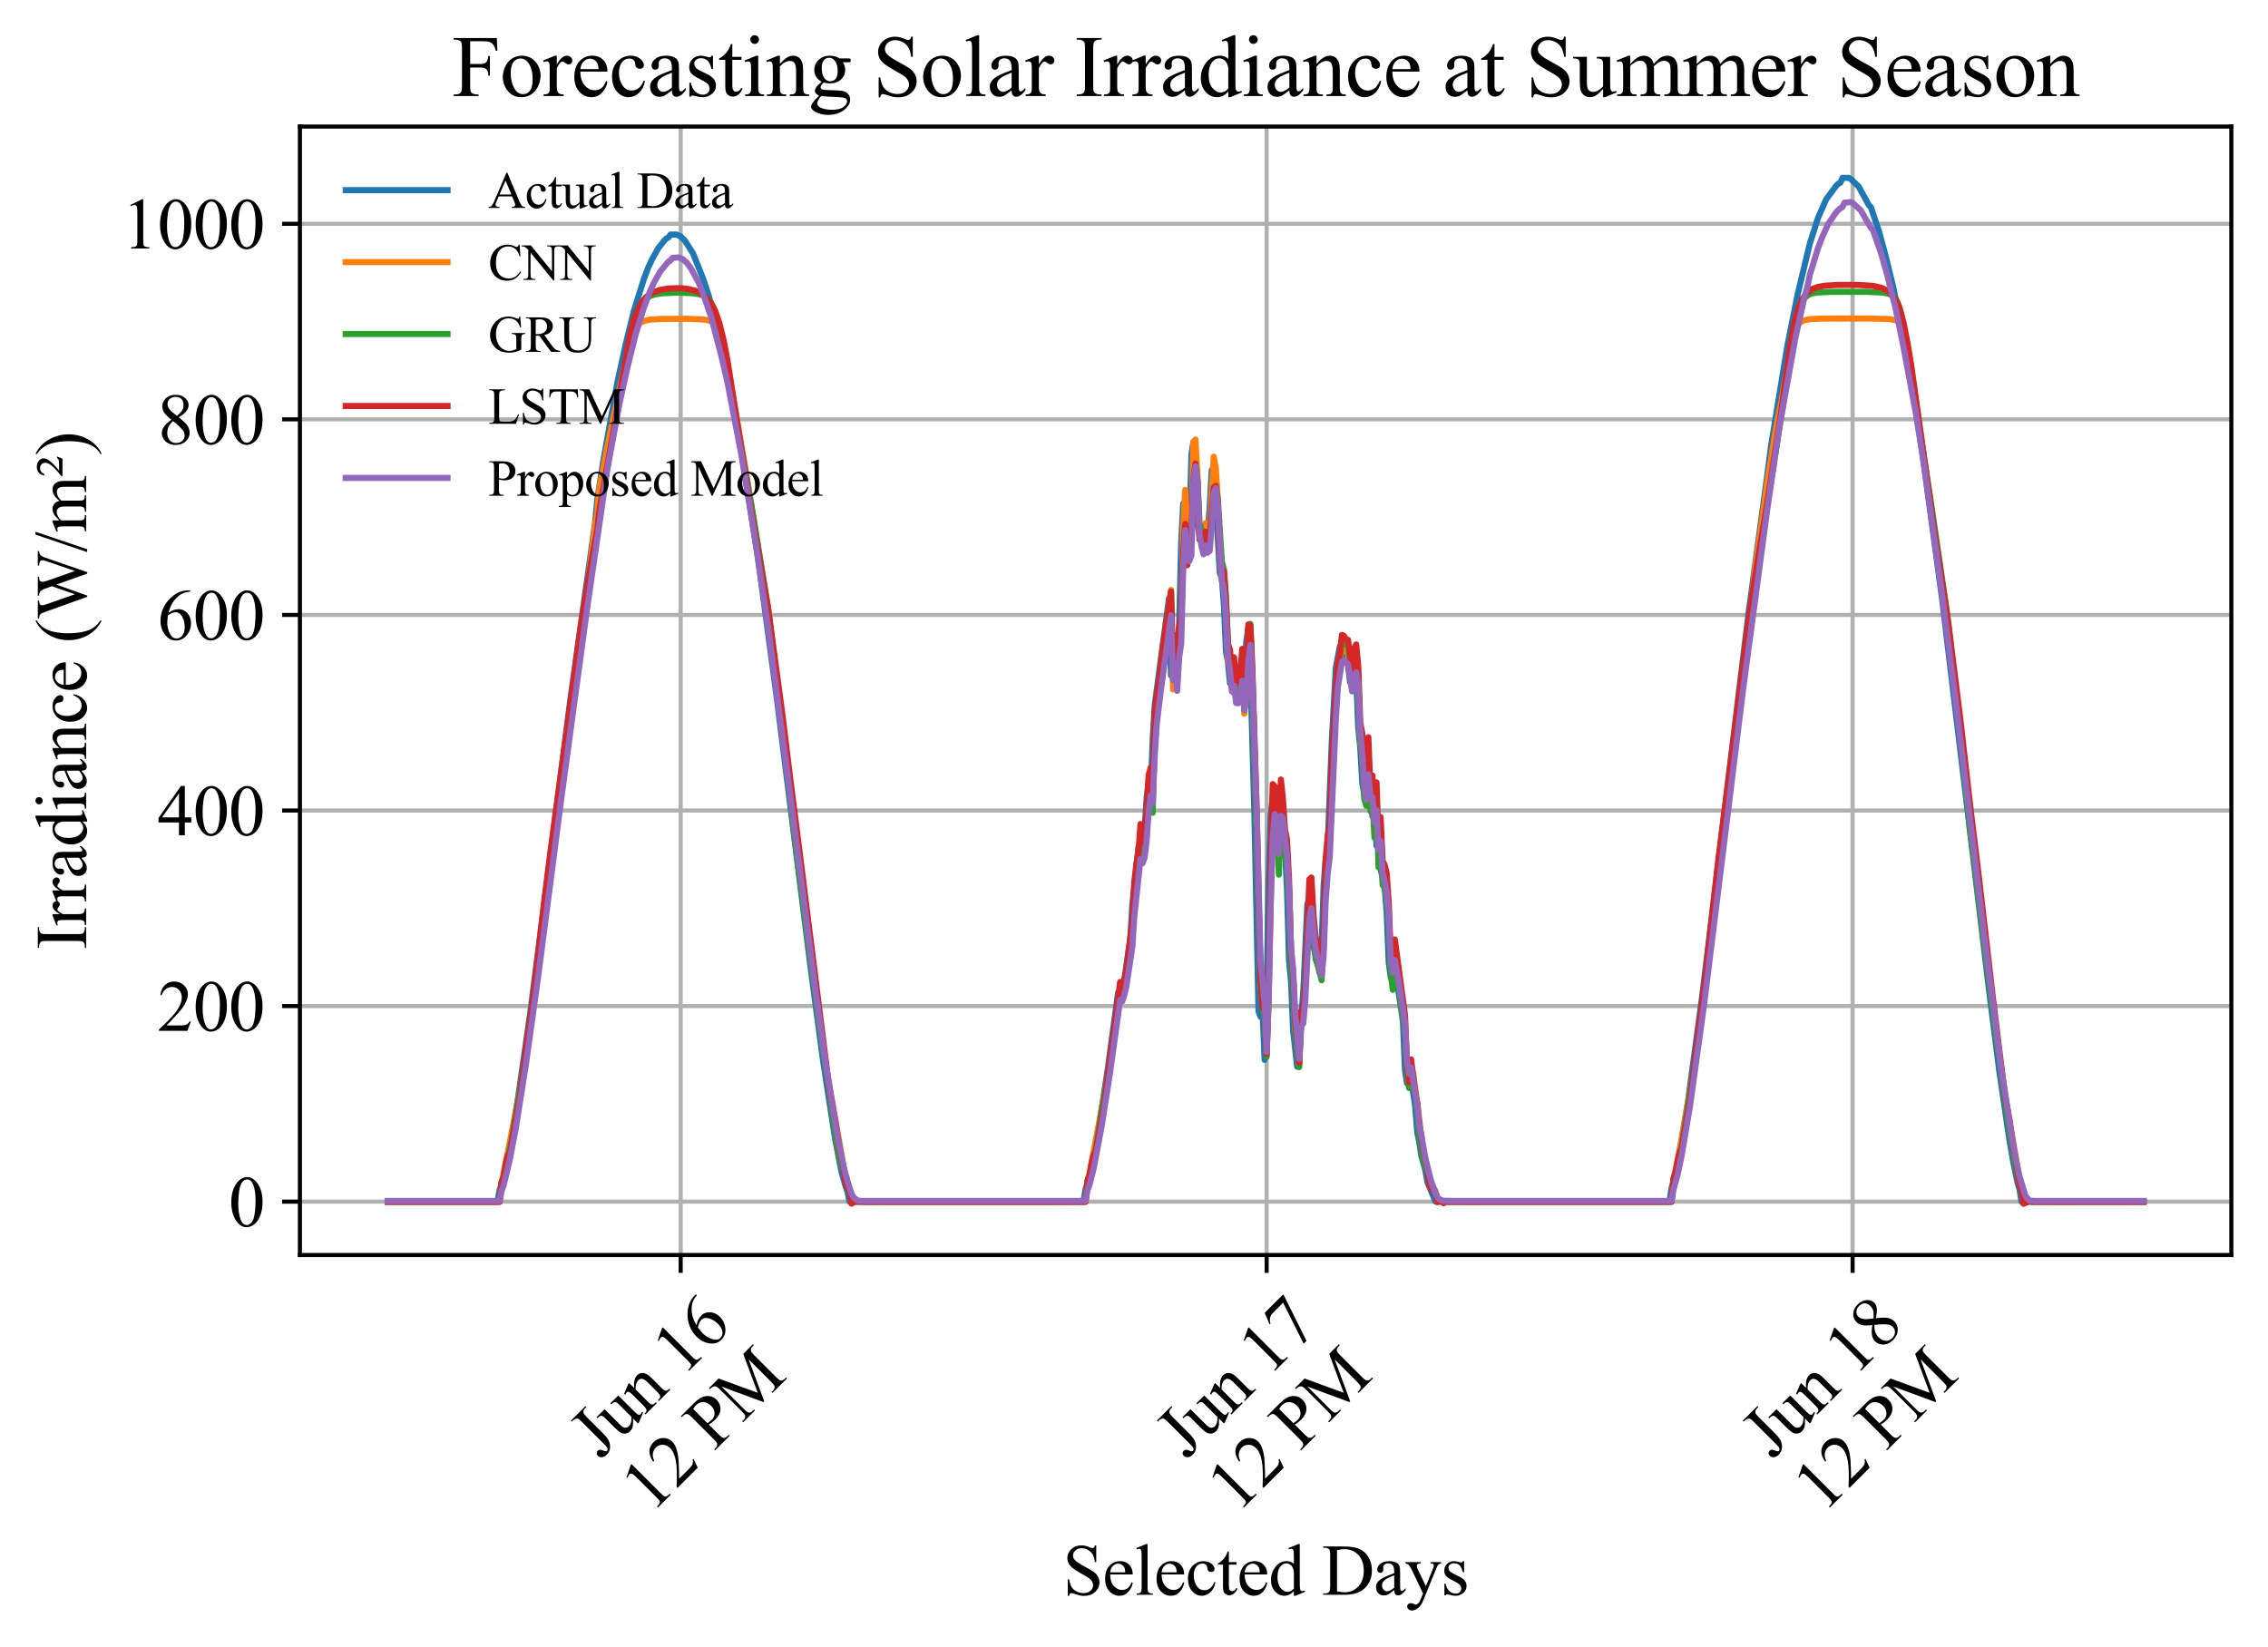 <?xml version="1.0" encoding="utf-8" standalone="no"?>
<!DOCTYPE svg PUBLIC "-//W3C//DTD SVG 1.1//EN"
  "http://www.w3.org/Graphics/SVG/1.1/DTD/svg11.dtd">
<svg xmlns:xlink="http://www.w3.org/1999/xlink" width="445.556pt" height="323.608pt" viewBox="0 0 445.556 323.608" xmlns="http://www.w3.org/2000/svg" version="1.1">
 <defs>
  <style type="text/css">*{stroke-linejoin: round; stroke-linecap: butt}</style>
 </defs>
 <g id="figure_1">
  <g id="patch_1">
   <path d="M 0 323.608 
L 445.556 323.608 
L 445.556 0 
L 0 0 
z
" style="fill: #ffffff"/>
  </g>
  <g id="axes_1">
   <g id="patch_2">
    <path d="M 58.916 246.625 
L 438.356 246.625 
L 438.356 24.866 
L 58.916 24.866 
z
" style="fill: #ffffff"/>
   </g>
   <g id="matplotlib.axis_1">
    <g id="xtick_1">
     <g id="line2d_1">
      <path d="M 133.721 246.625 
L 133.721 24.866 
" clip-path="url(#p7895a70591)" style="fill: none; stroke: #b0b0b0; stroke-width: 0.8; stroke-linecap: square"/>
     </g>
     <g id="line2d_2">
      <defs>
       <path id="mf777c77c99" d="M 0 0 
L 0 3.5 
" style="stroke: #000000; stroke-width: 0.8"/>
      </defs>
      <g>
       <use xlink:href="#mf777c77c99" x="133.721" y="246.625" style="stroke: #000000; stroke-width: 0.8"/>
      </g>
     </g>
     <g id="text_1">
      <!-- Jun 16 -->
      <g transform="translate(117.852 286.904) rotate(-45) scale(0.14 -0.14)">
       <defs>
        <path id="TimesNewRomanPSMT-4a" d="M 638 4122 
L 638 4238 
L 2453 4238 
L 2453 4122 
L 2300 4122 
Q 2041 4122 1922 3969 
Q 1847 3869 1847 3488 
L 1847 1416 
Q 1847 938 1742 641 
Q 1638 344 1381 123 
Q 1125 -97 763 -97 
Q 469 -97 300 48 
Q 131 194 131 381 
Q 131 534 209 613 
Q 313 709 450 709 
Q 550 709 629 643 
Q 709 578 831 294 
Q 903 125 1016 125 
Q 1100 125 1173 228 
Q 1247 331 1247 594 
L 1247 3488 
Q 1247 3809 1206 3913 
Q 1175 3991 1075 4047 
Q 941 4122 791 4122 
L 638 4122 
z
" transform="scale(0.016)"/>
        <path id="TimesNewRomanPSMT-75" d="M 2709 2863 
L 2709 1128 
Q 2709 631 2732 520 
Q 2756 409 2807 365 
Q 2859 322 2928 322 
Q 3025 322 3147 375 
L 3191 266 
L 2334 -88 
L 2194 -88 
L 2194 519 
Q 1825 119 1631 15 
Q 1438 -88 1222 -88 
Q 981 -88 804 51 
Q 628 191 559 409 
Q 491 628 491 1028 
L 491 2306 
Q 491 2509 447 2587 
Q 403 2666 317 2708 
Q 231 2750 6 2747 
L 6 2863 
L 1009 2863 
L 1009 947 
Q 1009 547 1148 422 
Q 1288 297 1484 297 
Q 1619 297 1789 381 
Q 1959 466 2194 703 
L 2194 2325 
Q 2194 2569 2105 2655 
Q 2016 2741 1734 2747 
L 1734 2863 
L 2709 2863 
z
" transform="scale(0.016)"/>
        <path id="TimesNewRomanPSMT-6e" d="M 1034 2341 
Q 1538 2947 1994 2947 
Q 2228 2947 2397 2830 
Q 2566 2713 2666 2444 
Q 2734 2256 2734 1869 
L 2734 647 
Q 2734 375 2778 278 
Q 2813 200 2889 156 
Q 2966 113 3172 113 
L 3172 0 
L 1756 0 
L 1756 113 
L 1816 113 
Q 2016 113 2095 173 
Q 2175 234 2206 353 
Q 2219 400 2219 647 
L 2219 1819 
Q 2219 2209 2117 2386 
Q 2016 2563 1775 2563 
Q 1403 2563 1034 2156 
L 1034 647 
Q 1034 356 1069 288 
Q 1113 197 1189 155 
Q 1266 113 1500 113 
L 1500 0 
L 84 0 
L 84 113 
L 147 113 
Q 366 113 442 223 
Q 519 334 519 647 
L 519 1709 
Q 519 2225 495 2337 
Q 472 2450 423 2490 
Q 375 2531 294 2531 
Q 206 2531 84 2484 
L 38 2597 
L 900 2947 
L 1034 2947 
L 1034 2341 
z
" transform="scale(0.016)"/>
        <path id="TimesNewRomanPSMT-20" transform="scale(0.016)"/>
        <path id="TimesNewRomanPSMT-31" d="M 750 3822 
L 1781 4325 
L 1884 4325 
L 1884 747 
Q 1884 391 1914 303 
Q 1944 216 2037 169 
Q 2131 122 2419 116 
L 2419 0 
L 825 0 
L 825 116 
Q 1125 122 1212 167 
Q 1300 213 1334 289 
Q 1369 366 1369 747 
L 1369 3034 
Q 1369 3497 1338 3628 
Q 1316 3728 1258 3775 
Q 1200 3822 1119 3822 
Q 1003 3822 797 3725 
L 750 3822 
z
" transform="scale(0.016)"/>
        <path id="TimesNewRomanPSMT-36" d="M 2869 4325 
L 2869 4209 
Q 2456 4169 2195 4045 
Q 1934 3922 1679 3669 
Q 1425 3416 1258 3105 
Q 1091 2794 978 2366 
Q 1428 2675 1881 2675 
Q 2316 2675 2634 2325 
Q 2953 1975 2953 1425 
Q 2953 894 2631 456 
Q 2244 -75 1606 -75 
Q 1172 -75 869 213 
Q 275 772 275 1663 
Q 275 2231 503 2743 
Q 731 3256 1154 3653 
Q 1578 4050 1965 4187 
Q 2353 4325 2688 4325 
L 2869 4325 
z
M 925 2138 
Q 869 1716 869 1456 
Q 869 1156 980 804 
Q 1091 453 1309 247 
Q 1469 100 1697 100 
Q 1969 100 2183 356 
Q 2397 613 2397 1088 
Q 2397 1622 2184 2012 
Q 1972 2403 1581 2403 
Q 1463 2403 1327 2353 
Q 1191 2303 925 2138 
z
" transform="scale(0.016)"/>
       </defs>
       <use xlink:href="#TimesNewRomanPSMT-4a"/>
       <use xlink:href="#TimesNewRomanPSMT-75" x="38.916"/>
       <use xlink:href="#TimesNewRomanPSMT-6e" x="88.916"/>
       <use xlink:href="#TimesNewRomanPSMT-20" x="138.916"/>
       <use xlink:href="#TimesNewRomanPSMT-31" x="163.916"/>
       <use xlink:href="#TimesNewRomanPSMT-36" x="213.916"/>
      </g>
      <!-- 12 PM -->
      <g transform="translate(127.941 297.548) rotate(-45) scale(0.14 -0.14)">
       <defs>
        <path id="TimesNewRomanPSMT-32" d="M 2934 816 
L 2638 0 
L 138 0 
L 138 116 
Q 1241 1122 1691 1759 
Q 2141 2397 2141 2925 
Q 2141 3328 1894 3587 
Q 1647 3847 1303 3847 
Q 991 3847 742 3664 
Q 494 3481 375 3128 
L 259 3128 
Q 338 3706 661 4015 
Q 984 4325 1469 4325 
Q 1984 4325 2329 3994 
Q 2675 3663 2675 3213 
Q 2675 2891 2525 2569 
Q 2294 2063 1775 1497 
Q 997 647 803 472 
L 1909 472 
Q 2247 472 2383 497 
Q 2519 522 2628 598 
Q 2738 675 2819 816 
L 2934 816 
z
" transform="scale(0.016)"/>
        <path id="TimesNewRomanPSMT-50" d="M 1313 1984 
L 1313 750 
Q 1313 350 1400 253 
Q 1519 116 1759 116 
L 1922 116 
L 1922 0 
L 106 0 
L 106 116 
L 266 116 
Q 534 116 650 291 
Q 713 388 713 750 
L 713 3488 
Q 713 3888 628 3984 
Q 506 4122 266 4122 
L 106 4122 
L 106 4238 
L 1659 4238 
Q 2228 4238 2556 4120 
Q 2884 4003 3109 3725 
Q 3334 3447 3334 3066 
Q 3334 2547 2992 2222 
Q 2650 1897 2025 1897 
Q 1872 1897 1694 1919 
Q 1516 1941 1313 1984 
z
M 1313 2163 
Q 1478 2131 1606 2115 
Q 1734 2100 1825 2100 
Q 2150 2100 2386 2351 
Q 2622 2603 2622 3003 
Q 2622 3278 2509 3514 
Q 2397 3750 2190 3867 
Q 1984 3984 1722 3984 
Q 1563 3984 1313 3925 
L 1313 2163 
z
" transform="scale(0.016)"/>
        <path id="TimesNewRomanPSMT-4d" d="M 2619 0 
L 981 3566 
L 981 734 
Q 981 344 1066 247 
Q 1181 116 1431 116 
L 1581 116 
L 1581 0 
L 106 0 
L 106 116 
L 256 116 
Q 525 116 638 278 
Q 706 378 706 734 
L 706 3503 
Q 706 3784 644 3909 
Q 600 4000 483 4061 
Q 366 4122 106 4122 
L 106 4238 
L 1306 4238 
L 2844 922 
L 4356 4238 
L 5556 4238 
L 5556 4122 
L 5409 4122 
Q 5138 4122 5025 3959 
Q 4956 3859 4956 3503 
L 4956 734 
Q 4956 344 5044 247 
Q 5159 116 5409 116 
L 5556 116 
L 5556 0 
L 3756 0 
L 3756 116 
L 3906 116 
Q 4178 116 4288 278 
Q 4356 378 4356 734 
L 4356 3566 
L 2722 0 
L 2619 0 
z
" transform="scale(0.016)"/>
       </defs>
       <use xlink:href="#TimesNewRomanPSMT-31"/>
       <use xlink:href="#TimesNewRomanPSMT-32" x="50"/>
       <use xlink:href="#TimesNewRomanPSMT-20" x="100"/>
       <use xlink:href="#TimesNewRomanPSMT-50" x="125"/>
       <use xlink:href="#TimesNewRomanPSMT-4d" x="180.615"/>
      </g>
     </g>
    </g>
    <g id="xtick_2">
     <g id="line2d_3">
      <path d="M 248.836 246.625 
L 248.836 24.866 
" clip-path="url(#p7895a70591)" style="fill: none; stroke: #b0b0b0; stroke-width: 0.8; stroke-linecap: square"/>
     </g>
     <g id="line2d_4">
      <g>
       <use xlink:href="#mf777c77c99" x="248.836" y="246.625" style="stroke: #000000; stroke-width: 0.8"/>
      </g>
     </g>
     <g id="text_2">
      <!-- Jun 17 -->
      <g transform="translate(232.967 286.904) rotate(-45) scale(0.14 -0.14)">
       <defs>
        <path id="TimesNewRomanPSMT-37" d="M 644 4238 
L 2916 4238 
L 2916 4119 
L 1503 -88 
L 1153 -88 
L 2419 3728 
L 1253 3728 
Q 900 3728 750 3644 
Q 488 3500 328 3200 
L 238 3234 
L 644 4238 
z
" transform="scale(0.016)"/>
       </defs>
       <use xlink:href="#TimesNewRomanPSMT-4a"/>
       <use xlink:href="#TimesNewRomanPSMT-75" x="38.916"/>
       <use xlink:href="#TimesNewRomanPSMT-6e" x="88.916"/>
       <use xlink:href="#TimesNewRomanPSMT-20" x="138.916"/>
       <use xlink:href="#TimesNewRomanPSMT-31" x="163.916"/>
       <use xlink:href="#TimesNewRomanPSMT-37" x="213.916"/>
      </g>
      <!-- 12 PM -->
      <g transform="translate(243.056 297.548) rotate(-45) scale(0.14 -0.14)">
       <use xlink:href="#TimesNewRomanPSMT-31"/>
       <use xlink:href="#TimesNewRomanPSMT-32" x="50"/>
       <use xlink:href="#TimesNewRomanPSMT-20" x="100"/>
       <use xlink:href="#TimesNewRomanPSMT-50" x="125"/>
       <use xlink:href="#TimesNewRomanPSMT-4d" x="180.615"/>
      </g>
     </g>
    </g>
    <g id="xtick_3">
     <g id="line2d_5">
      <path d="M 363.951 246.625 
L 363.951 24.866 
" clip-path="url(#p7895a70591)" style="fill: none; stroke: #b0b0b0; stroke-width: 0.8; stroke-linecap: square"/>
     </g>
     <g id="line2d_6">
      <g>
       <use xlink:href="#mf777c77c99" x="363.951" y="246.625" style="stroke: #000000; stroke-width: 0.8"/>
      </g>
     </g>
     <g id="text_3">
      <!-- Jun 18 -->
      <g transform="translate(348.082 286.904) rotate(-45) scale(0.14 -0.14)">
       <defs>
        <path id="TimesNewRomanPSMT-38" d="M 1228 2134 
Q 725 2547 579 2797 
Q 434 3047 434 3316 
Q 434 3728 753 4026 
Q 1072 4325 1600 4325 
Q 2113 4325 2425 4047 
Q 2738 3769 2738 3413 
Q 2738 3175 2569 2928 
Q 2400 2681 1866 2347 
Q 2416 1922 2594 1678 
Q 2831 1359 2831 1006 
Q 2831 559 2490 242 
Q 2150 -75 1597 -75 
Q 994 -75 656 303 
Q 388 606 388 966 
Q 388 1247 577 1523 
Q 766 1800 1228 2134 
z
M 1719 2469 
Q 2094 2806 2194 3001 
Q 2294 3197 2294 3444 
Q 2294 3772 2109 3958 
Q 1925 4144 1606 4144 
Q 1288 4144 1088 3959 
Q 888 3775 888 3528 
Q 888 3366 970 3203 
Q 1053 3041 1206 2894 
L 1719 2469 
z
M 1375 2016 
Q 1116 1797 991 1539 
Q 866 1281 866 981 
Q 866 578 1086 336 
Q 1306 94 1647 94 
Q 1984 94 2187 284 
Q 2391 475 2391 747 
Q 2391 972 2272 1150 
Q 2050 1481 1375 2016 
z
" transform="scale(0.016)"/>
       </defs>
       <use xlink:href="#TimesNewRomanPSMT-4a"/>
       <use xlink:href="#TimesNewRomanPSMT-75" x="38.916"/>
       <use xlink:href="#TimesNewRomanPSMT-6e" x="88.916"/>
       <use xlink:href="#TimesNewRomanPSMT-20" x="138.916"/>
       <use xlink:href="#TimesNewRomanPSMT-31" x="163.916"/>
       <use xlink:href="#TimesNewRomanPSMT-38" x="213.916"/>
      </g>
      <!-- 12 PM -->
      <g transform="translate(358.171 297.548) rotate(-45) scale(0.14 -0.14)">
       <use xlink:href="#TimesNewRomanPSMT-31"/>
       <use xlink:href="#TimesNewRomanPSMT-32" x="50"/>
       <use xlink:href="#TimesNewRomanPSMT-20" x="100"/>
       <use xlink:href="#TimesNewRomanPSMT-50" x="125"/>
       <use xlink:href="#TimesNewRomanPSMT-4d" x="180.615"/>
      </g>
     </g>
    </g>
    <g id="text_4">
     <!-- Selected Days -->
     <g transform="translate(208.787 313.387) scale(0.14 -0.14)">
      <defs>
       <path id="TimesNewRomanPSMT-53" d="M 2934 4334 
L 2934 2869 
L 2819 2869 
Q 2763 3291 2617 3541 
Q 2472 3791 2203 3937 
Q 1934 4084 1647 4084 
Q 1322 4084 1109 3886 
Q 897 3688 897 3434 
Q 897 3241 1031 3081 
Q 1225 2847 1953 2456 
Q 2547 2138 2764 1967 
Q 2981 1797 3098 1565 
Q 3216 1334 3216 1081 
Q 3216 600 2842 251 
Q 2469 -97 1881 -97 
Q 1697 -97 1534 -69 
Q 1438 -53 1133 45 
Q 828 144 747 144 
Q 669 144 623 97 
Q 578 50 556 -97 
L 441 -97 
L 441 1356 
L 556 1356 
Q 638 900 775 673 
Q 913 447 1195 297 
Q 1478 147 1816 147 
Q 2206 147 2432 353 
Q 2659 559 2659 841 
Q 2659 997 2573 1156 
Q 2488 1316 2306 1453 
Q 2184 1547 1640 1851 
Q 1097 2156 867 2337 
Q 638 2519 519 2737 
Q 400 2956 400 3219 
Q 400 3675 750 4004 
Q 1100 4334 1641 4334 
Q 1978 4334 2356 4169 
Q 2531 4091 2603 4091 
Q 2684 4091 2736 4139 
Q 2788 4188 2819 4334 
L 2934 4334 
z
" transform="scale(0.016)"/>
       <path id="TimesNewRomanPSMT-65" d="M 681 1784 
Q 678 1147 991 784 
Q 1303 422 1725 422 
Q 2006 422 2214 576 
Q 2422 731 2563 1106 
L 2659 1044 
Q 2594 616 2278 264 
Q 1963 -88 1488 -88 
Q 972 -88 605 314 
Q 238 716 238 1394 
Q 238 2128 614 2539 
Q 991 2950 1559 2950 
Q 2041 2950 2350 2633 
Q 2659 2316 2659 1784 
L 681 1784 
z
M 681 1966 
L 2006 1966 
Q 1991 2241 1941 2353 
Q 1863 2528 1708 2628 
Q 1553 2728 1384 2728 
Q 1125 2728 920 2526 
Q 716 2325 681 1966 
z
" transform="scale(0.016)"/>
       <path id="TimesNewRomanPSMT-6c" d="M 1184 4444 
L 1184 647 
Q 1184 378 1223 290 
Q 1263 203 1344 158 
Q 1425 113 1647 113 
L 1647 0 
L 244 0 
L 244 113 
Q 441 113 512 153 
Q 584 194 625 287 
Q 666 381 666 647 
L 666 3247 
Q 666 3731 644 3842 
Q 622 3953 573 3993 
Q 525 4034 450 4034 
Q 369 4034 244 3984 
L 191 4094 
L 1044 4444 
L 1184 4444 
z
" transform="scale(0.016)"/>
       <path id="TimesNewRomanPSMT-63" d="M 2631 1088 
Q 2516 522 2178 217 
Q 1841 -88 1431 -88 
Q 944 -88 581 321 
Q 219 731 219 1428 
Q 219 2103 620 2525 
Q 1022 2947 1584 2947 
Q 2006 2947 2278 2723 
Q 2550 2500 2550 2259 
Q 2550 2141 2473 2067 
Q 2397 1994 2259 1994 
Q 2075 1994 1981 2113 
Q 1928 2178 1911 2362 
Q 1894 2547 1784 2644 
Q 1675 2738 1481 2738 
Q 1169 2738 978 2506 
Q 725 2200 725 1697 
Q 725 1184 976 792 
Q 1228 400 1656 400 
Q 1963 400 2206 609 
Q 2378 753 2541 1131 
L 2631 1088 
z
" transform="scale(0.016)"/>
       <path id="TimesNewRomanPSMT-74" d="M 1031 3803 
L 1031 2863 
L 1700 2863 
L 1700 2644 
L 1031 2644 
L 1031 788 
Q 1031 509 1111 412 
Q 1191 316 1316 316 
Q 1419 316 1516 380 
Q 1613 444 1666 569 
L 1788 569 
Q 1678 263 1478 108 
Q 1278 -47 1066 -47 
Q 922 -47 784 33 
Q 647 113 581 261 
Q 516 409 516 719 
L 516 2644 
L 63 2644 
L 63 2747 
Q 234 2816 414 2980 
Q 594 3144 734 3369 
Q 806 3488 934 3803 
L 1031 3803 
z
" transform="scale(0.016)"/>
       <path id="TimesNewRomanPSMT-64" d="M 2222 322 
Q 2013 103 1813 7 
Q 1613 -88 1381 -88 
Q 913 -88 563 304 
Q 213 697 213 1313 
Q 213 1928 600 2439 
Q 988 2950 1597 2950 
Q 1975 2950 2222 2709 
L 2222 3238 
Q 2222 3728 2198 3840 
Q 2175 3953 2125 3993 
Q 2075 4034 2000 4034 
Q 1919 4034 1784 3984 
L 1744 4094 
L 2597 4444 
L 2738 4444 
L 2738 1134 
Q 2738 631 2761 520 
Q 2784 409 2836 365 
Q 2888 322 2956 322 
Q 3041 322 3181 375 
L 3216 266 
L 2366 -88 
L 2222 -88 
L 2222 322 
z
M 2222 541 
L 2222 2016 
Q 2203 2228 2109 2403 
Q 2016 2578 1861 2667 
Q 1706 2756 1559 2756 
Q 1284 2756 1069 2509 
Q 784 2184 784 1559 
Q 784 928 1059 592 
Q 1334 256 1672 256 
Q 1956 256 2222 541 
z
" transform="scale(0.016)"/>
       <path id="TimesNewRomanPSMT-44" d="M 109 0 
L 109 116 
L 269 116 
Q 538 116 650 288 
Q 719 391 719 750 
L 719 3488 
Q 719 3884 631 3984 
Q 509 4122 269 4122 
L 109 4122 
L 109 4238 
L 1834 4238 
Q 2784 4238 3279 4022 
Q 3775 3806 4076 3303 
Q 4378 2800 4378 2141 
Q 4378 1256 3841 663 
Q 3238 0 2003 0 
L 109 0 
z
M 1319 306 
Q 1716 219 1984 219 
Q 2709 219 3187 728 
Q 3666 1238 3666 2109 
Q 3666 2988 3187 3494 
Q 2709 4000 1959 4000 
Q 1678 4000 1319 3909 
L 1319 306 
z
" transform="scale(0.016)"/>
       <path id="TimesNewRomanPSMT-61" d="M 1822 413 
Q 1381 72 1269 19 
Q 1100 -59 909 -59 
Q 613 -59 420 144 
Q 228 347 228 678 
Q 228 888 322 1041 
Q 450 1253 767 1440 
Q 1084 1628 1822 1897 
L 1822 2009 
Q 1822 2438 1686 2597 
Q 1550 2756 1291 2756 
Q 1094 2756 978 2650 
Q 859 2544 859 2406 
L 866 2225 
Q 866 2081 792 2003 
Q 719 1925 600 1925 
Q 484 1925 411 2006 
Q 338 2088 338 2228 
Q 338 2497 613 2722 
Q 888 2947 1384 2947 
Q 1766 2947 2009 2819 
Q 2194 2722 2281 2516 
Q 2338 2381 2338 1966 
L 2338 994 
Q 2338 584 2353 492 
Q 2369 400 2405 369 
Q 2441 338 2488 338 
Q 2538 338 2575 359 
Q 2641 400 2828 588 
L 2828 413 
Q 2478 -56 2159 -56 
Q 2006 -56 1915 50 
Q 1825 156 1822 413 
z
M 1822 616 
L 1822 1706 
Q 1350 1519 1213 1441 
Q 966 1303 859 1153 
Q 753 1003 753 825 
Q 753 600 887 451 
Q 1022 303 1197 303 
Q 1434 303 1822 616 
z
" transform="scale(0.016)"/>
       <path id="TimesNewRomanPSMT-79" d="M 38 2863 
L 1372 2863 
L 1372 2747 
L 1306 2747 
Q 1166 2747 1095 2686 
Q 1025 2625 1025 2534 
Q 1025 2413 1128 2197 
L 1825 753 
L 2466 2334 
Q 2519 2463 2519 2588 
Q 2519 2644 2497 2672 
Q 2472 2706 2419 2726 
Q 2366 2747 2231 2747 
L 2231 2863 
L 3163 2863 
L 3163 2747 
Q 3047 2734 2984 2696 
Q 2922 2659 2847 2556 
Q 2819 2513 2741 2316 
L 1575 -541 
Q 1406 -956 1132 -1168 
Q 859 -1381 606 -1381 
Q 422 -1381 303 -1275 
Q 184 -1169 184 -1031 
Q 184 -900 270 -820 
Q 356 -741 506 -741 
Q 609 -741 788 -809 
Q 913 -856 944 -856 
Q 1038 -856 1148 -759 
Q 1259 -663 1372 -384 
L 1575 113 
L 547 2272 
Q 500 2369 397 2513 
Q 319 2622 269 2659 
Q 197 2709 38 2747 
L 38 2863 
z
" transform="scale(0.016)"/>
       <path id="TimesNewRomanPSMT-73" d="M 2050 2947 
L 2050 1972 
L 1947 1972 
Q 1828 2431 1642 2597 
Q 1456 2763 1169 2763 
Q 950 2763 815 2647 
Q 681 2531 681 2391 
Q 681 2216 781 2091 
Q 878 1963 1175 1819 
L 1631 1597 
Q 2266 1288 2266 781 
Q 2266 391 1970 151 
Q 1675 -88 1309 -88 
Q 1047 -88 709 6 
Q 606 38 541 38 
Q 469 38 428 -44 
L 325 -44 
L 325 978 
L 428 978 
Q 516 541 762 319 
Q 1009 97 1316 97 
Q 1531 97 1667 223 
Q 1803 350 1803 528 
Q 1803 744 1651 891 
Q 1500 1038 1047 1263 
Q 594 1488 453 1669 
Q 313 1847 313 2119 
Q 313 2472 555 2709 
Q 797 2947 1181 2947 
Q 1350 2947 1591 2875 
Q 1750 2828 1803 2828 
Q 1853 2828 1881 2850 
Q 1909 2872 1947 2947 
L 2050 2947 
z
" transform="scale(0.016)"/>
      </defs>
      <use xlink:href="#TimesNewRomanPSMT-53"/>
      <use xlink:href="#TimesNewRomanPSMT-65" x="55.615"/>
      <use xlink:href="#TimesNewRomanPSMT-6c" x="100"/>
      <use xlink:href="#TimesNewRomanPSMT-65" x="127.783"/>
      <use xlink:href="#TimesNewRomanPSMT-63" x="172.168"/>
      <use xlink:href="#TimesNewRomanPSMT-74" x="216.553"/>
      <use xlink:href="#TimesNewRomanPSMT-65" x="244.336"/>
      <use xlink:href="#TimesNewRomanPSMT-64" x="288.721"/>
      <use xlink:href="#TimesNewRomanPSMT-20" x="338.721"/>
      <use xlink:href="#TimesNewRomanPSMT-44" x="363.721"/>
      <use xlink:href="#TimesNewRomanPSMT-61" x="435.938"/>
      <use xlink:href="#TimesNewRomanPSMT-79" x="480.322"/>
      <use xlink:href="#TimesNewRomanPSMT-73" x="530.322"/>
     </g>
    </g>
   </g>
   <g id="matplotlib.axis_2">
    <g id="ytick_1">
     <g id="line2d_7">
      <path d="M 58.916 236.134 
L 438.356 236.134 
" clip-path="url(#p7895a70591)" style="fill: none; stroke: #b0b0b0; stroke-width: 0.8; stroke-linecap: square"/>
     </g>
     <g id="line2d_8">
      <defs>
       <path id="mfb9b1b483c" d="M 0 0 
L -3.5 0 
" style="stroke: #000000; stroke-width: 0.8"/>
      </defs>
      <g>
       <use xlink:href="#mfb9b1b483c" x="58.916" y="236.134" style="stroke: #000000; stroke-width: 0.8"/>
      </g>
     </g>
     <g id="text_5">
      <!-- 0 -->
      <g transform="translate(44.916 240.995) scale(0.14 -0.14)">
       <defs>
        <path id="TimesNewRomanPSMT-30" d="M 231 2094 
Q 231 2819 450 3342 
Q 669 3866 1031 4122 
Q 1313 4325 1613 4325 
Q 2100 4325 2488 3828 
Q 2972 3213 2972 2159 
Q 2972 1422 2759 906 
Q 2547 391 2217 158 
Q 1888 -75 1581 -75 
Q 975 -75 572 641 
Q 231 1244 231 2094 
z
M 844 2016 
Q 844 1141 1059 588 
Q 1238 122 1591 122 
Q 1759 122 1940 273 
Q 2122 425 2216 781 
Q 2359 1319 2359 2297 
Q 2359 3022 2209 3506 
Q 2097 3866 1919 4016 
Q 1791 4119 1609 4119 
Q 1397 4119 1231 3928 
Q 1006 3669 925 3112 
Q 844 2556 844 2016 
z
" transform="scale(0.016)"/>
       </defs>
       <use xlink:href="#TimesNewRomanPSMT-30"/>
      </g>
     </g>
    </g>
    <g id="ytick_2">
     <g id="line2d_9">
      <path d="M 58.916 197.703 
L 438.356 197.703 
" clip-path="url(#p7895a70591)" style="fill: none; stroke: #b0b0b0; stroke-width: 0.8; stroke-linecap: square"/>
     </g>
     <g id="line2d_10">
      <g>
       <use xlink:href="#mfb9b1b483c" x="58.916" y="197.703" style="stroke: #000000; stroke-width: 0.8"/>
      </g>
     </g>
     <g id="text_6">
      <!-- 200 -->
      <g transform="translate(30.916 202.563) scale(0.14 -0.14)">
       <use xlink:href="#TimesNewRomanPSMT-32"/>
       <use xlink:href="#TimesNewRomanPSMT-30" x="50"/>
       <use xlink:href="#TimesNewRomanPSMT-30" x="100"/>
      </g>
     </g>
    </g>
    <g id="ytick_3">
     <g id="line2d_11">
      <path d="M 58.916 159.271 
L 438.356 159.271 
" clip-path="url(#p7895a70591)" style="fill: none; stroke: #b0b0b0; stroke-width: 0.8; stroke-linecap: square"/>
     </g>
     <g id="line2d_12">
      <g>
       <use xlink:href="#mfb9b1b483c" x="58.916" y="159.271" style="stroke: #000000; stroke-width: 0.8"/>
      </g>
     </g>
     <g id="text_7">
      <!-- 400 -->
      <g transform="translate(30.916 164.132) scale(0.14 -0.14)">
       <defs>
        <path id="TimesNewRomanPSMT-34" d="M 2978 1563 
L 2978 1119 
L 2409 1119 
L 2409 0 
L 1894 0 
L 1894 1119 
L 100 1119 
L 100 1519 
L 2066 4325 
L 2409 4325 
L 2409 1563 
L 2978 1563 
z
M 1894 1563 
L 1894 3666 
L 406 1563 
L 1894 1563 
z
" transform="scale(0.016)"/>
       </defs>
       <use xlink:href="#TimesNewRomanPSMT-34"/>
       <use xlink:href="#TimesNewRomanPSMT-30" x="50"/>
       <use xlink:href="#TimesNewRomanPSMT-30" x="100"/>
      </g>
     </g>
    </g>
    <g id="ytick_4">
     <g id="line2d_13">
      <path d="M 58.916 120.84 
L 438.356 120.84 
" clip-path="url(#p7895a70591)" style="fill: none; stroke: #b0b0b0; stroke-width: 0.8; stroke-linecap: square"/>
     </g>
     <g id="line2d_14">
      <g>
       <use xlink:href="#mfb9b1b483c" x="58.916" y="120.84" style="stroke: #000000; stroke-width: 0.8"/>
      </g>
     </g>
     <g id="text_8">
      <!-- 600 -->
      <g transform="translate(30.916 125.7) scale(0.14 -0.14)">
       <use xlink:href="#TimesNewRomanPSMT-36"/>
       <use xlink:href="#TimesNewRomanPSMT-30" x="50"/>
       <use xlink:href="#TimesNewRomanPSMT-30" x="100"/>
      </g>
     </g>
    </g>
    <g id="ytick_5">
     <g id="line2d_15">
      <path d="M 58.916 82.408 
L 438.356 82.408 
" clip-path="url(#p7895a70591)" style="fill: none; stroke: #b0b0b0; stroke-width: 0.8; stroke-linecap: square"/>
     </g>
     <g id="line2d_16">
      <g>
       <use xlink:href="#mfb9b1b483c" x="58.916" y="82.408" style="stroke: #000000; stroke-width: 0.8"/>
      </g>
     </g>
     <g id="text_9">
      <!-- 800 -->
      <g transform="translate(30.916 87.269) scale(0.14 -0.14)">
       <use xlink:href="#TimesNewRomanPSMT-38"/>
       <use xlink:href="#TimesNewRomanPSMT-30" x="50"/>
       <use xlink:href="#TimesNewRomanPSMT-30" x="100"/>
      </g>
     </g>
    </g>
    <g id="ytick_6">
     <g id="line2d_17">
      <path d="M 58.916 43.977 
L 438.356 43.977 
" clip-path="url(#p7895a70591)" style="fill: none; stroke: #b0b0b0; stroke-width: 0.8; stroke-linecap: square"/>
     </g>
     <g id="line2d_18">
      <g>
       <use xlink:href="#mfb9b1b483c" x="58.916" y="43.977" style="stroke: #000000; stroke-width: 0.8"/>
      </g>
     </g>
     <g id="text_10">
      <!-- 1000 -->
      <g transform="translate(23.916 48.838) scale(0.14 -0.14)">
       <use xlink:href="#TimesNewRomanPSMT-31"/>
       <use xlink:href="#TimesNewRomanPSMT-30" x="50"/>
       <use xlink:href="#TimesNewRomanPSMT-30" x="100"/>
       <use xlink:href="#TimesNewRomanPSMT-30" x="150"/>
      </g>
     </g>
    </g>
    <g id="text_11">
     <!-- Irradiance (W/m²) -->
     <g transform="translate(16.921 186.619) rotate(-90) scale(0.14 -0.14)">
      <defs>
       <path id="TimesNewRomanPSMT-49" d="M 1975 116 
L 1975 0 
L 159 0 
L 159 116 
L 309 116 
Q 572 116 691 269 
Q 766 369 766 750 
L 766 3488 
Q 766 3809 725 3913 
Q 694 3991 597 4047 
Q 459 4122 309 4122 
L 159 4122 
L 159 4238 
L 1975 4238 
L 1975 4122 
L 1822 4122 
Q 1563 4122 1444 3969 
Q 1366 3869 1366 3488 
L 1366 750 
Q 1366 428 1406 325 
Q 1438 247 1538 191 
Q 1672 116 1822 116 
L 1975 116 
z
" transform="scale(0.016)"/>
       <path id="TimesNewRomanPSMT-72" d="M 1038 2947 
L 1038 2303 
Q 1397 2947 1775 2947 
Q 1947 2947 2059 2842 
Q 2172 2738 2172 2600 
Q 2172 2478 2090 2393 
Q 2009 2309 1897 2309 
Q 1788 2309 1652 2417 
Q 1516 2525 1450 2525 
Q 1394 2525 1328 2463 
Q 1188 2334 1038 2041 
L 1038 669 
Q 1038 431 1097 309 
Q 1138 225 1241 169 
Q 1344 113 1538 113 
L 1538 0 
L 72 0 
L 72 113 
Q 291 113 397 181 
Q 475 231 506 341 
Q 522 394 522 644 
L 522 1753 
Q 522 2253 501 2348 
Q 481 2444 426 2487 
Q 372 2531 291 2531 
Q 194 2531 72 2484 
L 41 2597 
L 906 2947 
L 1038 2947 
z
" transform="scale(0.016)"/>
       <path id="TimesNewRomanPSMT-69" d="M 928 4444 
Q 1059 4444 1151 4351 
Q 1244 4259 1244 4128 
Q 1244 3997 1151 3903 
Q 1059 3809 928 3809 
Q 797 3809 703 3903 
Q 609 3997 609 4128 
Q 609 4259 701 4351 
Q 794 4444 928 4444 
z
M 1188 2947 
L 1188 647 
Q 1188 378 1227 289 
Q 1266 200 1342 156 
Q 1419 113 1622 113 
L 1622 0 
L 231 0 
L 231 113 
Q 441 113 512 153 
Q 584 194 626 287 
Q 669 381 669 647 
L 669 1750 
Q 669 2216 641 2353 
Q 619 2453 572 2492 
Q 525 2531 444 2531 
Q 356 2531 231 2484 
L 188 2597 
L 1050 2947 
L 1188 2947 
z
" transform="scale(0.016)"/>
       <path id="TimesNewRomanPSMT-28" d="M 1988 -1253 
L 1988 -1369 
Q 1516 -1131 1200 -813 
Q 750 -359 506 256 
Q 263 872 263 1534 
Q 263 2503 741 3301 
Q 1219 4100 1988 4444 
L 1988 4313 
Q 1603 4100 1356 3731 
Q 1109 3363 987 2797 
Q 866 2231 866 1616 
Q 866 947 969 400 
Q 1050 -31 1165 -292 
Q 1281 -553 1476 -793 
Q 1672 -1034 1988 -1253 
z
" transform="scale(0.016)"/>
       <path id="TimesNewRomanPSMT-57" d="M 5991 4238 
L 5991 4122 
Q 5825 4122 5722 4062 
Q 5619 4003 5525 3841 
Q 5463 3731 5328 3319 
L 4147 -97 
L 4022 -97 
L 3056 2613 
L 2097 -97 
L 1984 -97 
L 725 3422 
Q 584 3816 547 3888 
Q 484 4006 376 4064 
Q 269 4122 84 4122 
L 84 4238 
L 1653 4238 
L 1653 4122 
L 1578 4122 
Q 1413 4122 1325 4047 
Q 1238 3972 1238 3866 
Q 1238 3756 1375 3363 
L 2209 984 
L 2913 3006 
L 2788 3363 
L 2688 3647 
Q 2622 3803 2541 3922 
Q 2500 3981 2441 4022 
Q 2363 4078 2284 4103 
Q 2225 4122 2097 4122 
L 2097 4238 
L 3747 4238 
L 3747 4122 
L 3634 4122 
Q 3459 4122 3378 4047 
Q 3297 3972 3297 3844 
Q 3297 3684 3438 3288 
L 4250 984 
L 5056 3319 
Q 5194 3706 5194 3856 
Q 5194 3928 5148 3990 
Q 5103 4053 5034 4078 
Q 4916 4122 4725 4122 
L 4725 4238 
L 5991 4238 
z
" transform="scale(0.016)"/>
       <path id="TimesNewRomanPSMT-2f" d="M 1794 4444 
L 259 -88 
L 9 -88 
L 1544 4444 
L 1794 4444 
z
" transform="scale(0.016)"/>
       <path id="TimesNewRomanPSMT-6d" d="M 1050 2338 
Q 1363 2650 1419 2697 
Q 1559 2816 1721 2881 
Q 1884 2947 2044 2947 
Q 2313 2947 2506 2790 
Q 2700 2634 2766 2338 
Q 3088 2713 3309 2830 
Q 3531 2947 3766 2947 
Q 3994 2947 4170 2830 
Q 4347 2713 4450 2447 
Q 4519 2266 4519 1878 
L 4519 647 
Q 4519 378 4559 278 
Q 4591 209 4675 161 
Q 4759 113 4950 113 
L 4950 0 
L 3538 0 
L 3538 113 
L 3597 113 
Q 3781 113 3884 184 
Q 3956 234 3988 344 
Q 4000 397 4000 647 
L 4000 1878 
Q 4000 2228 3916 2372 
Q 3794 2572 3525 2572 
Q 3359 2572 3192 2489 
Q 3025 2406 2788 2181 
L 2781 2147 
L 2788 2013 
L 2788 647 
Q 2788 353 2820 281 
Q 2853 209 2943 161 
Q 3034 113 3253 113 
L 3253 0 
L 1806 0 
L 1806 113 
Q 2044 113 2133 169 
Q 2222 225 2256 338 
Q 2272 391 2272 647 
L 2272 1878 
Q 2272 2228 2169 2381 
Q 2031 2581 1784 2581 
Q 1616 2581 1450 2491 
Q 1191 2353 1050 2181 
L 1050 647 
Q 1050 366 1089 281 
Q 1128 197 1204 155 
Q 1281 113 1516 113 
L 1516 0 
L 100 0 
L 100 113 
Q 297 113 375 155 
Q 453 197 493 289 
Q 534 381 534 647 
L 534 1741 
Q 534 2213 506 2350 
Q 484 2453 437 2492 
Q 391 2531 309 2531 
Q 222 2531 100 2484 
L 53 2597 
L 916 2947 
L 1050 2947 
L 1050 2338 
z
" transform="scale(0.016)"/>
       <path id="TimesNewRomanPSMT-b2" d="M 1797 2550 
L 1606 2075 
L 63 2075 
L 63 2166 
Q 834 2766 1088 3144 
Q 1244 3375 1244 3591 
Q 1244 3781 1114 3911 
Q 984 4041 788 4041 
Q 609 4041 475 3948 
Q 341 3856 272 3672 
L 131 3672 
Q 175 3978 373 4151 
Q 572 4325 888 4325 
Q 1219 4325 1426 4144 
Q 1634 3963 1634 3738 
Q 1634 3531 1484 3297 
Q 1250 2931 563 2375 
L 1144 2375 
Q 1416 2375 1505 2412 
Q 1594 2450 1656 2550 
L 1797 2550 
z
" transform="scale(0.016)"/>
       <path id="TimesNewRomanPSMT-29" d="M 144 4313 
L 144 4444 
Q 619 4209 934 3891 
Q 1381 3434 1625 2820 
Q 1869 2206 1869 1541 
Q 1869 572 1392 -226 
Q 916 -1025 144 -1369 
L 144 -1253 
Q 528 -1038 776 -670 
Q 1025 -303 1145 264 
Q 1266 831 1266 1447 
Q 1266 2113 1163 2663 
Q 1084 3094 967 3353 
Q 850 3613 656 3853 
Q 463 4094 144 4313 
z
" transform="scale(0.016)"/>
      </defs>
      <use xlink:href="#TimesNewRomanPSMT-49"/>
      <use xlink:href="#TimesNewRomanPSMT-72" x="33.301"/>
      <use xlink:href="#TimesNewRomanPSMT-72" x="66.602"/>
      <use xlink:href="#TimesNewRomanPSMT-61" x="99.902"/>
      <use xlink:href="#TimesNewRomanPSMT-64" x="144.287"/>
      <use xlink:href="#TimesNewRomanPSMT-69" x="194.287"/>
      <use xlink:href="#TimesNewRomanPSMT-61" x="222.07"/>
      <use xlink:href="#TimesNewRomanPSMT-6e" x="266.455"/>
      <use xlink:href="#TimesNewRomanPSMT-63" x="316.455"/>
      <use xlink:href="#TimesNewRomanPSMT-65" x="360.84"/>
      <use xlink:href="#TimesNewRomanPSMT-20" x="405.225"/>
      <use xlink:href="#TimesNewRomanPSMT-28" x="430.225"/>
      <use xlink:href="#TimesNewRomanPSMT-57" x="463.525"/>
      <use xlink:href="#TimesNewRomanPSMT-2f" x="557.91"/>
      <use xlink:href="#TimesNewRomanPSMT-6d" x="585.693"/>
      <use xlink:href="#TimesNewRomanPSMT-b2" x="663.477"/>
      <use xlink:href="#TimesNewRomanPSMT-29" x="693.457"/>
     </g>
    </g>
   </g>
   <g id="line2d_19">
    <path d="M 76.163 236.134 
L 97.747 236.134 
L 98.147 233.828 
L 98.547 232.675 
L 99.346 229.408 
L 100.545 223.259 
L 101.744 215.957 
L 104.143 199.24 
L 110.538 149.279 
L 112.137 136.789 
L 116.933 102.585 
L 117.333 98.165 
L 118.532 90.479 
L 121.33 74.914 
L 122.929 67.612 
L 124.528 61.079 
L 126.526 54.738 
L 127.325 52.624 
L 128.125 50.895 
L 129.324 48.781 
L 130.523 47.244 
L 130.923 46.859 
L 131.323 46.667 
L 131.722 46.091 
L 132.921 46.091 
L 133.721 46.475 
L 134.52 47.244 
L 136.119 49.742 
L 138.117 54.738 
L 139.317 58.389 
L 141.715 67.997 
L 142.514 71.648 
L 145.712 89.134 
L 148.91 109.695 
L 152.507 136.404 
L 155.305 158.695 
L 159.302 190.593 
L 161.7 208.463 
L 164.098 224.028 
L 165.297 230.177 
L 166.097 233.059 
L 166.497 234.212 
L 166.896 236.134 
L 212.862 236.134 
L 213.262 233.636 
L 213.662 232.483 
L 214.461 229.216 
L 216.06 220.377 
L 217.659 209.808 
L 219.657 195.012 
L 220.057 195.781 
L 220.457 194.628 
L 220.856 192.706 
L 222.056 184.444 
L 222.455 177.718 
L 223.654 166.381 
L 224.054 167.918 
L 224.454 166.957 
L 224.853 163.114 
L 225.253 156.773 
L 225.653 153.699 
L 226.053 156.004 
L 226.452 145.244 
L 226.852 138.518 
L 229.65 117.573 
L 230.05 132.753 
L 230.449 128.526 
L 230.849 133.714 
L 231.249 126.412 
L 231.648 122.953 
L 232.048 106.62 
L 232.448 98.934 
L 232.848 106.62 
L 233.247 107.581 
L 233.647 105.851 
L 234.047 89.326 
L 234.446 86.828 
L 234.846 91.632 
L 235.246 103.161 
L 235.646 105.275 
L 236.045 106.236 
L 236.445 104.122 
L 236.845 105.659 
L 237.244 105.275 
L 237.644 99.702 
L 238.044 92.4 
L 238.443 92.016 
L 238.843 96.436 
L 239.243 105.851 
L 239.643 112.577 
L 240.042 113.73 
L 240.442 118.918 
L 240.842 127.95 
L 241.241 130.255 
L 241.641 134.291 
L 242.041 132.561 
L 242.441 136.212 
L 242.84 136.212 
L 243.24 135.444 
L 243.64 130.832 
L 244.039 137.75 
L 244.439 135.636 
L 244.839 126.028 
L 245.238 123.338 
L 245.638 131.985 
L 246.438 160.232 
L 247.237 198.663 
L 247.637 199.816 
L 248.036 198.855 
L 248.436 208.271 
L 248.836 194.628 
L 249.235 172.914 
L 249.635 160.04 
L 250.035 156.773 
L 250.435 158.887 
L 250.834 167.15 
L 251.234 157.926 
L 251.634 158.503 
L 252.033 164.075 
L 252.433 167.342 
L 252.833 174.452 
L 253.233 188.863 
L 253.632 192.899 
L 254.032 202.506 
L 254.831 209.616 
L 255.231 200.201 
L 255.631 199.816 
L 256.03 195.012 
L 256.83 177.718 
L 257.23 176.373 
L 258.029 185.981 
L 258.828 189.248 
L 259.228 191.169 
L 259.628 186.365 
L 260.028 174.067 
L 260.427 168.879 
L 260.827 166.189 
L 261.626 145.82 
L 262.426 131.216 
L 263.225 126.989 
L 263.625 126.989 
L 264.025 127.757 
L 264.424 128.142 
L 264.824 130.64 
L 265.224 134.099 
L 265.623 131.024 
L 266.023 129.295 
L 266.423 132.369 
L 266.823 142.938 
L 267.222 146.973 
L 267.622 153.891 
L 268.022 156.197 
L 268.421 149.663 
L 268.821 155.044 
L 269.221 155.236 
L 269.62 160.424 
L 270.02 157.542 
L 270.42 166.189 
L 270.82 164.075 
L 271.219 170.801 
L 272.019 174.259 
L 272.418 179.255 
L 272.818 189.055 
L 273.218 192.13 
L 273.618 187.326 
L 274.817 195.397 
L 275.616 200.777 
L 276.016 210.385 
L 276.415 212.883 
L 276.815 209.616 
L 278.014 217.303 
L 278.414 222.491 
L 278.814 224.412 
L 279.213 227.103 
L 280.013 229.985 
L 280.412 232.291 
L 282.011 236.134 
L 327.977 236.134 
L 328.377 233.444 
L 329.177 230.561 
L 329.976 226.526 
L 331.575 216.726 
L 334.373 195.973 
L 341.567 136.404 
L 343.566 120.071 
L 347.163 93.553 
L 347.963 87.404 
L 351.16 67.804 
L 353.159 57.812 
L 355.557 47.82 
L 357.156 42.824 
L 358.755 39.173 
L 360.753 36.483 
L 361.153 36.098 
L 361.553 35.906 
L 361.952 34.946 
L 363.151 34.946 
L 363.551 35.138 
L 365.15 36.675 
L 367.148 40.326 
L 367.548 40.71 
L 369.147 45.514 
L 370.346 49.934 
L 371.945 56.467 
L 373.544 64.538 
L 375.942 77.797 
L 377.541 88.173 
L 381.538 117.765 
L 387.134 164.267 
L 390.731 194.436 
L 392.73 210.193 
L 394.728 223.836 
L 395.528 228.448 
L 396.327 232.291 
L 396.727 233.636 
L 397.126 236.134 
L 421.109 236.134 
L 421.109 236.134 
" clip-path="url(#p7895a70591)" style="fill: none; stroke: #1f77b4; stroke-width: 1.2; stroke-linecap: square"/>
   </g>
   <g id="line2d_20">
    <path d="M 76.163 236.093 
L 98.147 236.093 
L 98.547 232.453 
L 100.146 224.502 
L 102.144 214.23 
L 102.943 209.642 
L 105.342 192.586 
L 109.738 159.109 
L 112.536 137.526 
L 116.933 103.161 
L 117.333 100.874 
L 117.733 96.008 
L 118.532 91.966 
L 119.731 85.788 
L 123.328 68.904 
L 124.128 65.918 
L 124.927 64.247 
L 125.727 63.446 
L 126.526 63.058 
L 127.725 62.807 
L 129.724 62.678 
L 134.92 62.64 
L 138.117 62.77 
L 139.317 62.982 
L 140.116 63.336 
L 140.516 63.634 
L 140.915 64.139 
L 141.315 64.829 
L 141.715 65.868 
L 142.514 69.025 
L 143.314 73.822 
L 145.312 85.574 
L 146.511 92.472 
L 149.309 110.116 
L 151.308 124.82 
L 154.505 150.372 
L 159.302 187.817 
L 160.501 197.314 
L 162.1 208.529 
L 166.097 231.307 
L 167.696 235.753 
L 168.095 236.075 
L 174.89 236.093 
L 213.262 236.093 
L 213.662 232.001 
L 214.061 230.405 
L 217.659 211.43 
L 218.858 203.035 
L 220.057 194.635 
L 220.457 195.57 
L 220.856 194.408 
L 221.256 192.521 
L 222.455 183.794 
L 222.855 177.28 
L 224.054 166.214 
L 224.454 167.982 
L 224.853 166.997 
L 225.253 163.319 
L 225.653 157.14 
L 226.053 154.499 
L 226.452 157.103 
L 226.852 146.328 
L 227.252 139.46 
L 228.051 133.126 
L 229.25 122.58 
L 230.05 115.921 
L 230.449 135.474 
L 230.849 127.986 
L 231.249 135.363 
L 231.648 124.978 
L 232.048 121.658 
L 232.448 103.698 
L 232.848 96.265 
L 233.247 109.091 
L 233.647 107.541 
L 234.047 104.768 
L 234.446 86.924 
L 234.846 86.369 
L 235.246 93.476 
L 235.646 105.732 
L 236.045 105.37 
L 236.445 106.407 
L 236.845 102.768 
L 237.244 105.685 
L 237.644 104.543 
L 238.443 89.748 
L 238.843 91.913 
L 239.243 98.054 
L 239.643 108.386 
L 240.042 114.118 
L 240.442 113.743 
L 240.842 119.807 
L 241.241 129.909 
L 241.641 131.272 
L 242.041 135.78 
L 242.441 132.617 
L 242.84 137.75 
L 243.24 137.176 
L 243.64 135.984 
L 244.039 130.225 
L 244.439 140.231 
L 244.839 136.304 
L 245.238 123.836 
L 245.638 122.8 
L 246.837 160.212 
L 247.637 193.179 
L 248.036 197.717 
L 248.436 198.649 
L 248.836 207.298 
L 249.235 194.67 
L 250.035 160.755 
L 250.435 158.107 
L 250.834 160.13 
L 251.234 167.879 
L 251.634 158.443 
L 252.033 159.366 
L 252.433 164.6 
L 252.833 167.743 
L 253.233 174.493 
L 253.632 188.11 
L 254.032 193.053 
L 254.432 202.015 
L 255.231 209.271 
L 255.631 199.764 
L 256.03 199.414 
L 256.43 193.824 
L 257.23 176.948 
L 257.629 175.688 
L 258.429 186.652 
L 259.228 189.534 
L 259.628 191.414 
L 260.028 186.062 
L 260.427 173.838 
L 260.827 168.199 
L 261.227 165.902 
L 262.426 138.507 
L 262.825 131.684 
L 263.225 129.955 
L 263.625 126.826 
L 264.025 127.007 
L 264.424 128.025 
L 264.824 128.289 
L 265.623 135.579 
L 266.023 130.621 
L 266.423 128.958 
L 266.823 133.727 
L 267.222 145.868 
L 267.622 148.394 
L 268.022 154.808 
L 268.421 156.853 
L 268.821 150.319 
L 269.221 156.327 
L 269.62 156.258 
L 270.02 161.186 
L 270.42 158.088 
L 270.82 166.772 
L 271.219 164.27 
L 271.619 171.112 
L 272.019 172.486 
L 272.418 174.391 
L 272.818 179.3 
L 273.218 189.396 
L 273.618 192.8 
L 274.017 187.143 
L 274.417 189.503 
L 275.616 198.848 
L 276.016 201.35 
L 276.415 209.608 
L 276.815 212.139 
L 277.215 209.561 
L 277.615 210.922 
L 278.414 216.577 
L 279.213 223.251 
L 279.613 226.014 
L 280.812 231.484 
L 281.612 233.332 
L 282.011 234.055 
L 282.411 235.392 
L 282.811 236.072 
L 290.005 236.093 
L 328.377 236.093 
L 328.777 231.572 
L 329.576 228.034 
L 332.774 210.201 
L 335.172 192.169 
L 336.371 182.27 
L 338.37 166.199 
L 339.169 159.78 
L 340.768 147.454 
L 341.967 137.091 
L 343.566 122.342 
L 344.765 112.19 
L 347.163 95.055 
L 348.762 84.906 
L 349.561 80.781 
L 349.961 78.986 
L 351.56 69.359 
L 352.359 65.793 
L 352.759 64.633 
L 353.159 63.894 
L 353.559 63.42 
L 354.358 62.954 
L 355.557 62.712 
L 357.955 62.608 
L 367.148 62.589 
L 371.146 62.693 
L 372.345 62.901 
L 373.144 63.344 
L 373.544 63.836 
L 373.943 64.656 
L 374.343 65.941 
L 375.143 69.964 
L 381.938 118.118 
L 392.33 204.514 
L 393.929 215.066 
L 396.727 231.68 
L 397.126 232.776 
L 397.926 235.499 
L 398.325 236.074 
L 405.52 236.093 
L 421.109 236.093 
L 421.109 236.093 
" clip-path="url(#p7895a70591)" style="fill: none; stroke: #ff7f0e; stroke-width: 1.2; stroke-linecap: square"/>
   </g>
   <g id="line2d_21">
    <path d="M 76.163 236.119 
L 98.147 236.119 
L 98.547 232.35 
L 98.946 231.179 
L 100.545 224.023 
L 101.744 216.389 
L 102.544 211.943 
L 103.343 207.276 
L 104.542 198.057 
L 107.34 175.813 
L 108.14 169.103 
L 111.337 146.906 
L 113.336 129.925 
L 114.135 123.541 
L 115.334 115.597 
L 116.933 106.6 
L 117.333 104.534 
L 117.733 101.091 
L 119.731 89.378 
L 121.73 78.819 
L 125.327 61.698 
L 126.126 59.766 
L 126.926 58.725 
L 127.725 58.168 
L 128.525 57.88 
L 130.123 57.626 
L 133.321 57.503 
L 136.119 57.627 
L 137.318 57.809 
L 138.117 58.064 
L 138.917 58.558 
L 139.317 58.934 
L 139.716 59.477 
L 140.516 61.293 
L 141.315 64.447 
L 142.914 73.04 
L 144.513 81.813 
L 147.71 99.806 
L 150.908 119.532 
L 152.107 129.245 
L 156.104 164.768 
L 157.303 173.92 
L 158.502 183.326 
L 161.3 203.483 
L 162.1 208.728 
L 164.498 225.373 
L 165.297 228.961 
L 166.497 232.931 
L 166.896 233.474 
L 167.296 236.134 
L 213.262 236.119 
L 213.662 232.097 
L 214.061 230.888 
L 215.261 225.802 
L 216.06 220.741 
L 216.46 217.924 
L 217.259 213.607 
L 218.458 206.353 
L 220.057 193.775 
L 220.457 196.313 
L 220.856 194.552 
L 221.656 189.067 
L 222.056 185.94 
L 222.455 183.729 
L 222.855 175.86 
L 224.054 164.05 
L 224.454 168.484 
L 224.853 166.883 
L 225.253 163.008 
L 225.653 155.725 
L 226.053 154.933 
L 226.452 159.718 
L 226.852 142.697 
L 227.252 138.639 
L 227.651 136.156 
L 228.851 125.092 
L 230.05 116.746 
L 230.449 132.711 
L 230.849 125.424 
L 231.249 133.839 
L 231.648 123.562 
L 232.048 121.754 
L 232.448 109.527 
L 232.848 103.28 
L 233.247 107.932 
L 233.647 107.656 
L 234.047 106.205 
L 234.446 95.68 
L 234.846 92.505 
L 235.246 94.117 
L 235.646 102.671 
L 236.445 105.699 
L 236.845 105.043 
L 237.244 106.417 
L 237.644 106.083 
L 238.044 102.121 
L 238.443 96.775 
L 238.843 95.646 
L 239.243 98.096 
L 240.042 110.381 
L 240.442 111.834 
L 240.842 117.114 
L 241.241 126.522 
L 241.641 128.714 
L 242.041 134.036 
L 242.441 130.965 
L 242.84 136.792 
L 243.64 134.998 
L 244.039 129.181 
L 244.439 139.523 
L 244.839 134.512 
L 245.238 123.429 
L 245.638 122.611 
L 246.038 132.483 
L 247.637 192.609 
L 248.036 198.769 
L 248.436 198.814 
L 248.836 207.638 
L 249.235 196.282 
L 249.635 171.323 
L 250.035 159.238 
L 250.435 157.078 
L 250.834 161.158 
L 251.234 171.88 
L 251.634 156.848 
L 252.033 161.391 
L 252.433 167.703 
L 252.833 170.101 
L 253.233 177.335 
L 253.632 189.767 
L 254.032 194.844 
L 254.432 201.688 
L 255.231 209.692 
L 255.631 200.639 
L 256.03 199.983 
L 256.83 185.341 
L 257.23 175.963 
L 257.629 175.023 
L 258.429 188.403 
L 259.228 190.732 
L 259.628 192.63 
L 260.028 185.888 
L 260.427 171.696 
L 260.827 166.25 
L 261.227 163.212 
L 262.026 144.77 
L 262.825 131.387 
L 263.225 129.279 
L 263.625 125.931 
L 264.025 125.892 
L 264.424 126.579 
L 264.824 126.822 
L 265.224 129.904 
L 265.623 133.977 
L 266.023 129.106 
L 266.423 128.003 
L 266.823 132.314 
L 267.222 145.559 
L 267.622 148.344 
L 268.022 157.002 
L 268.421 158.358 
L 268.821 147.818 
L 269.221 159.4 
L 269.62 157.349 
L 270.02 164.618 
L 270.42 157.589 
L 270.82 170.425 
L 271.219 164.842 
L 271.619 173.906 
L 272.019 174.486 
L 272.418 176.665 
L 272.818 181.257 
L 273.218 191.328 
L 273.618 194.513 
L 274.017 187.141 
L 275.216 197.517 
L 276.016 201.883 
L 276.415 210.65 
L 276.815 213.808 
L 277.215 209.715 
L 277.615 211.573 
L 278.414 218.057 
L 278.814 222.855 
L 279.613 227.935 
L 280.013 229.304 
L 280.412 230.204 
L 280.812 232.376 
L 281.212 232.65 
L 281.612 233.83 
L 282.011 234.46 
L 282.411 236.129 
L 293.203 236.119 
L 328.377 236.119 
L 328.777 231.856 
L 329.576 228.948 
L 329.976 226.642 
L 330.376 225.258 
L 332.374 212.347 
L 333.174 207.582 
L 333.973 201.192 
L 335.572 188.406 
L 336.371 181.994 
L 337.97 167.572 
L 339.169 159.314 
L 339.969 153.838 
L 341.967 136.405 
L 343.166 125.089 
L 344.365 116.461 
L 345.564 109.08 
L 347.163 99.361 
L 352.359 66.435 
L 353.159 62.068 
L 353.559 60.519 
L 353.958 59.46 
L 354.358 58.748 
L 355.157 58.009 
L 355.957 57.65 
L 357.156 57.463 
L 359.954 57.352 
L 366.749 57.351 
L 369.946 57.497 
L 371.146 57.759 
L 371.945 58.21 
L 372.345 58.623 
L 372.744 59.3 
L 373.144 60.337 
L 373.544 61.933 
L 374.343 66.591 
L 375.542 74.427 
L 379.14 97.377 
L 382.337 119.301 
L 383.137 125.972 
L 386.334 156.936 
L 387.134 164.054 
L 387.933 169.996 
L 389.132 180.306 
L 389.932 186.549 
L 391.93 201.968 
L 392.73 207.357 
L 393.929 216.775 
L 395.927 229.164 
L 396.727 232.489 
L 397.126 233.175 
L 397.526 236.132 
L 409.517 236.119 
L 421.109 236.119 
L 421.109 236.119 
" clip-path="url(#p7895a70591)" style="fill: none; stroke: #2ca02c; stroke-width: 1.2; stroke-linecap: square"/>
   </g>
   <g id="line2d_22">
    <path d="M 76.163 236.182 
L 98.147 236.182 
L 98.547 232.253 
L 98.946 231.255 
L 99.346 228.718 
L 99.746 227.042 
L 100.146 226.734 
L 100.945 222.027 
L 102.144 215.411 
L 103.343 205.89 
L 104.542 197.543 
L 106.94 176.905 
L 108.14 167.32 
L 114.135 122.729 
L 115.734 112.778 
L 117.333 104.107 
L 117.733 100.307 
L 118.532 95.962 
L 120.53 84.686 
L 122.129 75.091 
L 123.728 66.071 
L 124.528 62.848 
L 125.327 60.73 
L 126.126 59.313 
L 126.926 58.392 
L 127.725 57.75 
L 128.525 57.34 
L 129.724 56.954 
L 131.323 56.683 
L 133.721 56.615 
L 135.32 56.807 
L 136.519 57.104 
L 137.718 57.641 
L 138.517 58.262 
L 139.317 59.073 
L 140.116 60.37 
L 140.516 61.16 
L 141.315 63.458 
L 142.115 66.662 
L 142.914 70.826 
L 147.311 98.853 
L 150.908 119.656 
L 153.706 140.408 
L 155.305 153.497 
L 156.904 166.003 
L 162.899 213.77 
L 163.699 218.152 
L 164.098 220.317 
L 164.898 225.635 
L 165.697 229.541 
L 166.097 232.172 
L 166.497 233.532 
L 166.896 233.863 
L 167.296 236.526 
L 167.696 236.237 
L 168.095 236.131 
L 170.094 236.182 
L 213.262 236.182 
L 213.662 231.918 
L 214.061 231.003 
L 214.461 228.487 
L 214.861 226.901 
L 215.261 226.316 
L 216.06 221.655 
L 216.859 217.368 
L 217.659 211.041 
L 218.858 202.281 
L 219.657 196.315 
L 220.057 192.958 
L 220.457 193.976 
L 220.856 192.712 
L 221.256 190.536 
L 222.455 181 
L 222.855 173.192 
L 223.255 169.719 
L 223.654 167.36 
L 224.054 161.934 
L 224.454 165.36 
L 224.853 163.564 
L 225.253 159.076 
L 225.653 152.319 
L 226.053 150.836 
L 226.452 154.873 
L 226.852 140.218 
L 227.252 136.585 
L 227.651 134.361 
L 228.451 126.958 
L 230.05 116.25 
L 230.449 131.948 
L 230.849 124.825 
L 231.249 131.715 
L 231.648 123.044 
L 232.048 121.096 
L 232.448 108.496 
L 232.848 102.946 
L 233.247 111.065 
L 233.647 107.209 
L 234.047 105.685 
L 234.446 94.144 
L 234.846 91.089 
L 235.246 94.754 
L 235.646 106.06 
L 236.045 104.907 
L 236.445 106.359 
L 236.845 104.49 
L 237.244 107.092 
L 237.644 105.815 
L 238.443 95.82 
L 238.843 95.487 
L 239.243 99.503 
L 239.643 108.276 
L 240.042 112.435 
L 240.442 112.225 
L 240.842 118.099 
L 241.241 126.522 
L 241.641 127.746 
L 242.041 132.013 
L 242.441 129.169 
L 242.84 134.293 
L 243.64 132.342 
L 244.039 127.511 
L 244.439 137.041 
L 244.839 131.949 
L 245.238 122.708 
L 245.638 122.961 
L 246.038 131.58 
L 246.837 157.66 
L 247.637 192.283 
L 248.036 198.104 
L 248.436 197.78 
L 248.836 207.106 
L 249.235 192.803 
L 249.635 168.984 
L 250.035 154.082 
L 250.435 154.519 
L 250.834 157.423 
L 251.234 166.012 
L 251.634 153.183 
L 252.033 156.948 
L 252.433 162.99 
L 252.833 164.978 
L 253.233 172.661 
L 253.632 186.832 
L 254.032 191.421 
L 254.432 200.393 
L 255.231 208.848 
L 255.631 198.618 
L 256.03 198.308 
L 256.43 192.914 
L 257.23 172.807 
L 257.629 172.435 
L 258.029 179.621 
L 258.429 183.993 
L 259.228 187.206 
L 259.628 189.238 
L 260.028 183.279 
L 260.427 169.058 
L 260.827 164.239 
L 261.227 162.33 
L 261.626 149.868 
L 262.426 135.512 
L 262.825 130.112 
L 263.225 128.258 
L 263.625 124.768 
L 264.025 124.976 
L 264.424 125.6 
L 264.824 125.73 
L 265.623 131.955 
L 266.023 127.457 
L 266.423 126.634 
L 266.823 130.736 
L 267.222 141.893 
L 267.622 144.159 
L 268.022 152.205 
L 268.421 153.607 
L 268.821 144.869 
L 269.221 155.344 
L 269.62 152.396 
L 270.02 159.224 
L 270.42 153.746 
L 270.82 165.494 
L 271.219 160.555 
L 271.619 169.166 
L 272.019 169.977 
L 272.418 171.583 
L 272.818 177.284 
L 273.218 187.464 
L 273.618 190.609 
L 274.017 184.601 
L 276.016 199.48 
L 276.415 209.518 
L 276.815 212.684 
L 277.215 208.178 
L 278.014 214.701 
L 278.414 216.793 
L 278.814 220.901 
L 279.613 226.109 
L 280.412 229.53 
L 280.812 232.887 
L 281.212 233.706 
L 281.612 233.709 
L 282.011 234.65 
L 282.411 236.216 
L 282.811 236.006 
L 283.21 236.075 
L 283.61 236.435 
L 284.01 236.182 
L 328.377 236.182 
L 328.777 231.575 
L 329.177 230.422 
L 329.576 228.064 
L 329.976 226.447 
L 330.376 225.617 
L 331.175 220.764 
L 331.974 216.212 
L 333.573 203.317 
L 334.772 194.013 
L 337.57 168.978 
L 343.566 121.373 
L 344.365 116.031 
L 345.564 108.568 
L 347.163 99.023 
L 349.961 80.632 
L 351.56 68.65 
L 352.359 64.026 
L 353.159 60.854 
L 353.958 58.947 
L 354.758 57.827 
L 355.957 56.813 
L 357.156 56.375 
L 358.355 56.157 
L 361.153 55.986 
L 365.15 55.998 
L 367.948 56.171 
L 369.547 56.539 
L 370.346 56.887 
L 371.146 57.417 
L 371.945 58.245 
L 372.345 58.815 
L 373.144 60.524 
L 373.943 63.312 
L 374.743 67.462 
L 375.542 72.345 
L 379.939 103.921 
L 382.737 122.308 
L 385.135 141.533 
L 387.134 159.093 
L 388.733 172.142 
L 391.53 196.247 
L 393.929 215.725 
L 394.728 219.885 
L 395.528 225.724 
L 395.927 227.506 
L 396.727 232.896 
L 397.126 233.744 
L 397.526 236.546 
L 398.725 236.007 
L 399.125 236.182 
L 421.109 236.182 
L 421.109 236.182 
" clip-path="url(#p7895a70591)" style="fill: none; stroke: #d62728; stroke-width: 1.2; stroke-linecap: square"/>
   </g>
   <g id="line2d_23">
    <path d="M 76.163 235.993 
L 98.147 235.993 
L 98.547 234.013 
L 98.946 232.897 
L 100.146 227.91 
L 101.345 221.619 
L 103.343 208.961 
L 105.741 191.767 
L 110.138 157.885 
L 115.334 119.575 
L 119.331 92.108 
L 121.73 79.119 
L 123.328 71.931 
L 124.927 65.507 
L 126.526 60.381 
L 127.725 57.156 
L 128.525 55.434 
L 129.724 53.331 
L 130.523 52.359 
L 131.323 51.418 
L 131.722 51.193 
L 132.122 50.666 
L 133.321 50.587 
L 134.12 50.917 
L 134.92 51.629 
L 135.719 52.716 
L 137.318 55.663 
L 138.117 57.676 
L 139.716 62.325 
L 141.715 69.94 
L 142.914 75.148 
L 145.712 89.695 
L 148.51 107.043 
L 150.908 123.312 
L 155.705 159.807 
L 160.101 193.942 
L 162.1 208.331 
L 164.498 223.158 
L 165.697 229.167 
L 166.497 232.104 
L 167.296 234.684 
L 167.696 235.294 
L 168.495 235.936 
L 169.294 235.993 
L 213.262 235.993 
L 213.662 233.847 
L 214.061 232.722 
L 214.861 229.587 
L 216.46 221.082 
L 218.059 210.836 
L 220.057 196.476 
L 220.457 196.778 
L 220.856 195.641 
L 221.256 193.974 
L 222.455 186.07 
L 222.855 179.977 
L 224.054 168.81 
L 224.454 169.637 
L 224.853 168.567 
L 225.253 165.348 
L 225.653 159.517 
L 226.053 156.338 
L 226.452 157.809 
L 226.852 148.541 
L 227.252 142.263 
L 228.051 135.665 
L 230.05 120.913 
L 230.449 133.605 
L 230.849 130.603 
L 231.249 135.774 
L 231.648 129.202 
L 232.048 126.5 
L 232.448 111.663 
L 232.848 104.18 
L 233.247 109.285 
L 233.647 110.273 
L 234.047 109.158 
L 234.446 94.657 
L 234.846 91.628 
L 235.246 94.643 
L 235.646 104.909 
L 236.045 107.397 
L 236.445 108.923 
L 236.845 107.176 
L 237.244 108.61 
L 237.644 108.253 
L 238.044 103.594 
L 238.443 96.931 
L 238.843 95.894 
L 239.243 99.307 
L 240.042 114.078 
L 240.442 115.932 
L 240.842 120.784 
L 241.241 128.946 
L 241.641 131.837 
L 242.041 135.919 
L 242.441 134.73 
L 242.84 138.144 
L 243.24 138.205 
L 243.64 137.873 
L 244.039 133.776 
L 244.439 139.486 
L 244.839 137.772 
L 245.238 129.899 
L 245.638 126.734 
L 246.038 133.582 
L 246.837 157.682 
L 247.637 188.566 
L 248.436 197.132 
L 248.836 206.726 
L 249.235 196.481 
L 249.635 177.709 
L 250.035 164.446 
L 250.435 160.002 
L 250.834 160.977 
L 251.234 167.824 
L 251.634 160.306 
L 252.033 160.719 
L 252.833 168.311 
L 253.233 174.767 
L 253.632 186.451 
L 254.032 190.135 
L 254.432 198.872 
L 255.231 208.049 
L 255.631 201.644 
L 256.03 201.126 
L 256.43 196.4 
L 257.23 180.557 
L 257.629 178.473 
L 258.429 186.398 
L 259.628 191.719 
L 260.028 187.848 
L 260.427 177.14 
L 260.827 171.716 
L 261.227 168.48 
L 262.426 141.42 
L 262.825 135.084 
L 263.625 130.044 
L 264.025 129.763 
L 264.824 130.578 
L 265.224 132.752 
L 265.623 135.869 
L 266.023 133.577 
L 266.423 132.103 
L 266.823 134.444 
L 267.222 143.698 
L 267.622 147.903 
L 268.022 154.635 
L 268.421 157.112 
L 268.821 152.171 
L 269.221 156.534 
L 269.62 156.668 
L 270.02 161.624 
L 270.42 159.231 
L 270.82 166.917 
L 271.219 165.304 
L 271.619 171.646 
L 272.019 173.164 
L 272.418 175.35 
L 272.818 179.689 
L 273.218 188.517 
L 273.618 191.124 
L 274.017 188.649 
L 274.817 193.079 
L 276.016 200.974 
L 276.415 208.657 
L 276.815 211.011 
L 277.215 209.792 
L 278.414 217.108 
L 278.814 221.01 
L 279.213 222.979 
L 280.013 227.576 
L 281.212 232.365 
L 282.011 234.486 
L 282.411 235.295 
L 282.811 235.692 
L 283.61 235.97 
L 285.609 235.993 
L 328.377 235.993 
L 328.777 233.682 
L 329.576 230.821 
L 330.376 227.011 
L 331.974 217.559 
L 334.772 197.417 
L 339.969 155.466 
L 342.367 135.984 
L 347.163 100.242 
L 349.561 83.894 
L 352.759 66.171 
L 354.358 58.983 
L 355.157 55.945 
L 355.557 53.95 
L 357.156 48.757 
L 357.955 46.66 
L 359.154 44.005 
L 360.753 41.669 
L 361.553 40.907 
L 361.952 40.694 
L 362.352 39.834 
L 363.551 39.72 
L 363.951 39.868 
L 365.55 41.314 
L 367.548 44.804 
L 367.948 45.22 
L 369.547 49.764 
L 370.746 54.026 
L 372.345 60.375 
L 373.943 68.161 
L 376.342 81.044 
L 377.941 91.107 
L 381.538 116.878 
L 384.336 138.797 
L 389.932 184.907 
L 393.129 209.823 
L 395.128 222.883 
L 395.927 227.358 
L 396.727 231.115 
L 397.926 235.066 
L 398.725 235.918 
L 399.525 235.993 
L 421.109 235.993 
L 421.109 235.993 
" clip-path="url(#p7895a70591)" style="fill: none; stroke: #9467bd; stroke-width: 1.2; stroke-linecap: square"/>
   </g>
   <g id="patch_3">
    <path d="M 58.916 246.625 
L 58.916 24.866 
" style="fill: none; stroke: #000000; stroke-width: 0.8; stroke-linejoin: miter; stroke-linecap: square"/>
   </g>
   <g id="patch_4">
    <path d="M 438.356 246.625 
L 438.356 24.866 
" style="fill: none; stroke: #000000; stroke-width: 0.8; stroke-linejoin: miter; stroke-linecap: square"/>
   </g>
   <g id="patch_5">
    <path d="M 58.916 246.625 
L 438.356 246.625 
" style="fill: none; stroke: #000000; stroke-width: 0.8; stroke-linejoin: miter; stroke-linecap: square"/>
   </g>
   <g id="patch_6">
    <path d="M 58.916 24.866 
L 438.356 24.866 
" style="fill: none; stroke: #000000; stroke-width: 0.8; stroke-linejoin: miter; stroke-linecap: square"/>
   </g>
   <g id="text_12">
    <!-- Forecasting Solar Irradiance at Summer Season -->
    <g transform="translate(88.85 18.866) scale(0.168 -0.168)">
     <defs>
      <path id="TimesNewRomanPSMT-46" d="M 1309 4006 
L 1309 2341 
L 2081 2341 
Q 2347 2341 2470 2458 
Q 2594 2575 2634 2922 
L 2750 2922 
L 2750 1488 
L 2634 1488 
Q 2631 1734 2570 1850 
Q 2509 1966 2401 2023 
Q 2294 2081 2081 2081 
L 1309 2081 
L 1309 750 
Q 1309 428 1350 325 
Q 1381 247 1481 191 
Q 1619 116 1769 116 
L 1922 116 
L 1922 0 
L 103 0 
L 103 116 
L 253 116 
Q 516 116 634 269 
Q 709 369 709 750 
L 709 3488 
Q 709 3809 669 3913 
Q 638 3991 541 4047 
Q 406 4122 253 4122 
L 103 4122 
L 103 4238 
L 3256 4238 
L 3297 3306 
L 3188 3306 
Q 3106 3603 2998 3742 
Q 2891 3881 2733 3943 
Q 2575 4006 2244 4006 
L 1309 4006 
z
" transform="scale(0.016)"/>
      <path id="TimesNewRomanPSMT-6f" d="M 1600 2947 
Q 2250 2947 2644 2453 
Q 2978 2031 2978 1484 
Q 2978 1100 2793 706 
Q 2609 313 2286 112 
Q 1963 -88 1566 -88 
Q 919 -88 538 428 
Q 216 863 216 1403 
Q 216 1797 411 2186 
Q 606 2575 925 2761 
Q 1244 2947 1600 2947 
z
M 1503 2744 
Q 1338 2744 1170 2645 
Q 1003 2547 900 2300 
Q 797 2053 797 1666 
Q 797 1041 1045 587 
Q 1294 134 1700 134 
Q 2003 134 2200 384 
Q 2397 634 2397 1244 
Q 2397 2006 2069 2444 
Q 1847 2744 1503 2744 
z
" transform="scale(0.016)"/>
      <path id="TimesNewRomanPSMT-67" d="M 966 1044 
Q 703 1172 562 1401 
Q 422 1631 422 1909 
Q 422 2334 742 2640 
Q 1063 2947 1563 2947 
Q 1972 2947 2272 2747 
L 2878 2747 
Q 3013 2747 3034 2739 
Q 3056 2731 3066 2713 
Q 3084 2684 3084 2613 
Q 3084 2531 3069 2500 
Q 3059 2484 3036 2475 
Q 3013 2466 2878 2466 
L 2506 2466 
Q 2681 2241 2681 1891 
Q 2681 1491 2375 1206 
Q 2069 922 1553 922 
Q 1341 922 1119 984 
Q 981 866 932 777 
Q 884 688 884 625 
Q 884 572 936 522 
Q 988 472 1138 450 
Q 1225 438 1575 428 
Q 2219 413 2409 384 
Q 2700 344 2873 169 
Q 3047 -6 3047 -263 
Q 3047 -616 2716 -925 
Q 2228 -1381 1444 -1381 
Q 841 -1381 425 -1109 
Q 191 -953 191 -784 
Q 191 -709 225 -634 
Q 278 -519 444 -313 
Q 466 -284 763 25 
Q 600 122 533 198 
Q 466 275 466 372 
Q 466 481 555 628 
Q 644 775 966 1044 
z
M 1509 2797 
Q 1278 2797 1122 2612 
Q 966 2428 966 2047 
Q 966 1553 1178 1281 
Q 1341 1075 1591 1075 
Q 1828 1075 1981 1253 
Q 2134 1431 2134 1813 
Q 2134 2309 1919 2591 
Q 1759 2797 1509 2797 
z
M 934 0 
Q 788 -159 713 -296 
Q 638 -434 638 -550 
Q 638 -700 819 -813 
Q 1131 -1006 1722 -1006 
Q 2284 -1006 2551 -807 
Q 2819 -609 2819 -384 
Q 2819 -222 2659 -153 
Q 2497 -84 2016 -72 
Q 1313 -53 934 0 
z
" transform="scale(0.016)"/>
     </defs>
     <use xlink:href="#TimesNewRomanPSMT-46"/>
     <use xlink:href="#TimesNewRomanPSMT-6f" x="55.615"/>
     <use xlink:href="#TimesNewRomanPSMT-72" x="105.615"/>
     <use xlink:href="#TimesNewRomanPSMT-65" x="138.916"/>
     <use xlink:href="#TimesNewRomanPSMT-63" x="183.301"/>
     <use xlink:href="#TimesNewRomanPSMT-61" x="227.686"/>
     <use xlink:href="#TimesNewRomanPSMT-73" x="272.07"/>
     <use xlink:href="#TimesNewRomanPSMT-74" x="310.986"/>
     <use xlink:href="#TimesNewRomanPSMT-69" x="338.77"/>
     <use xlink:href="#TimesNewRomanPSMT-6e" x="366.553"/>
     <use xlink:href="#TimesNewRomanPSMT-67" x="416.553"/>
     <use xlink:href="#TimesNewRomanPSMT-20" x="466.553"/>
     <use xlink:href="#TimesNewRomanPSMT-53" x="491.553"/>
     <use xlink:href="#TimesNewRomanPSMT-6f" x="547.168"/>
     <use xlink:href="#TimesNewRomanPSMT-6c" x="597.168"/>
     <use xlink:href="#TimesNewRomanPSMT-61" x="624.951"/>
     <use xlink:href="#TimesNewRomanPSMT-72" x="669.336"/>
     <use xlink:href="#TimesNewRomanPSMT-20" x="702.637"/>
     <use xlink:href="#TimesNewRomanPSMT-49" x="727.637"/>
     <use xlink:href="#TimesNewRomanPSMT-72" x="760.938"/>
     <use xlink:href="#TimesNewRomanPSMT-72" x="794.238"/>
     <use xlink:href="#TimesNewRomanPSMT-61" x="827.539"/>
     <use xlink:href="#TimesNewRomanPSMT-64" x="871.924"/>
     <use xlink:href="#TimesNewRomanPSMT-69" x="921.924"/>
     <use xlink:href="#TimesNewRomanPSMT-61" x="949.707"/>
     <use xlink:href="#TimesNewRomanPSMT-6e" x="994.092"/>
     <use xlink:href="#TimesNewRomanPSMT-63" x="1044.092"/>
     <use xlink:href="#TimesNewRomanPSMT-65" x="1088.477"/>
     <use xlink:href="#TimesNewRomanPSMT-20" x="1132.861"/>
     <use xlink:href="#TimesNewRomanPSMT-61" x="1157.861"/>
     <use xlink:href="#TimesNewRomanPSMT-74" x="1202.246"/>
     <use xlink:href="#TimesNewRomanPSMT-20" x="1230.029"/>
     <use xlink:href="#TimesNewRomanPSMT-53" x="1255.029"/>
     <use xlink:href="#TimesNewRomanPSMT-75" x="1310.645"/>
     <use xlink:href="#TimesNewRomanPSMT-6d" x="1360.645"/>
     <use xlink:href="#TimesNewRomanPSMT-6d" x="1438.428"/>
     <use xlink:href="#TimesNewRomanPSMT-65" x="1516.211"/>
     <use xlink:href="#TimesNewRomanPSMT-72" x="1560.596"/>
     <use xlink:href="#TimesNewRomanPSMT-20" x="1593.896"/>
     <use xlink:href="#TimesNewRomanPSMT-53" x="1618.896"/>
     <use xlink:href="#TimesNewRomanPSMT-65" x="1674.512"/>
     <use xlink:href="#TimesNewRomanPSMT-61" x="1718.896"/>
     <use xlink:href="#TimesNewRomanPSMT-73" x="1763.281"/>
     <use xlink:href="#TimesNewRomanPSMT-6f" x="1802.197"/>
     <use xlink:href="#TimesNewRomanPSMT-6e" x="1852.197"/>
    </g>
   </g>
   <g id="legend_1">
    <g id="line2d_24">
     <path d="M 67.916 37.365 
L 77.916 37.365 
L 87.916 37.365 
" style="fill: none; stroke: #1f77b4; stroke-width: 1.2; stroke-linecap: square"/>
    </g>
    <g id="text_13">
     <!-- Actual Data -->
     <g transform="translate(95.916 40.865) scale(0.1 -0.1)">
      <defs>
       <path id="TimesNewRomanPSMT-41" d="M 2928 1419 
L 1288 1419 
L 1000 750 
Q 894 503 894 381 
Q 894 284 986 211 
Q 1078 138 1384 116 
L 1384 0 
L 50 0 
L 50 116 
Q 316 163 394 238 
Q 553 388 747 847 
L 2238 4334 
L 2347 4334 
L 3822 809 
Q 4000 384 4145 257 
Q 4291 131 4550 116 
L 4550 0 
L 2878 0 
L 2878 116 
Q 3131 128 3220 200 
Q 3309 272 3309 375 
Q 3309 513 3184 809 
L 2928 1419 
z
M 2841 1650 
L 2122 3363 
L 1384 1650 
L 2841 1650 
z
" transform="scale(0.016)"/>
      </defs>
      <use xlink:href="#TimesNewRomanPSMT-41"/>
      <use xlink:href="#TimesNewRomanPSMT-63" x="72.217"/>
      <use xlink:href="#TimesNewRomanPSMT-74" x="116.602"/>
      <use xlink:href="#TimesNewRomanPSMT-75" x="144.385"/>
      <use xlink:href="#TimesNewRomanPSMT-61" x="194.385"/>
      <use xlink:href="#TimesNewRomanPSMT-6c" x="238.77"/>
      <use xlink:href="#TimesNewRomanPSMT-20" x="266.553"/>
      <use xlink:href="#TimesNewRomanPSMT-44" x="291.553"/>
      <use xlink:href="#TimesNewRomanPSMT-61" x="363.77"/>
      <use xlink:href="#TimesNewRomanPSMT-74" x="408.154"/>
      <use xlink:href="#TimesNewRomanPSMT-61" x="435.938"/>
     </g>
    </g>
    <g id="line2d_25">
     <path d="M 67.916 51.505 
L 77.916 51.505 
L 87.916 51.505 
" style="fill: none; stroke: #ff7f0e; stroke-width: 1.2; stroke-linecap: square"/>
    </g>
    <g id="text_14">
     <!-- CNN -->
     <g transform="translate(95.916 55.005) scale(0.1 -0.1)">
      <defs>
       <path id="TimesNewRomanPSMT-43" d="M 3853 4334 
L 3950 2894 
L 3853 2894 
Q 3659 3541 3300 3825 
Q 2941 4109 2438 4109 
Q 2016 4109 1675 3895 
Q 1334 3681 1139 3212 
Q 944 2744 944 2047 
Q 944 1472 1128 1050 
Q 1313 628 1683 403 
Q 2053 178 2528 178 
Q 2941 178 3256 354 
Q 3572 531 3950 1056 
L 4047 994 
Q 3728 428 3303 165 
Q 2878 -97 2294 -97 
Q 1241 -97 663 684 
Q 231 1266 231 2053 
Q 231 2688 515 3219 
Q 800 3750 1298 4042 
Q 1797 4334 2388 4334 
Q 2847 4334 3294 4109 
Q 3425 4041 3481 4041 
Q 3566 4041 3628 4100 
Q 3709 4184 3744 4334 
L 3853 4334 
z
" transform="scale(0.016)"/>
       <path id="TimesNewRomanPSMT-4e" d="M -84 4238 
L 1066 4238 
L 3656 1059 
L 3656 3503 
Q 3656 3894 3569 3991 
Q 3453 4122 3203 4122 
L 3056 4122 
L 3056 4238 
L 4531 4238 
L 4531 4122 
L 4381 4122 
Q 4113 4122 4000 3959 
Q 3931 3859 3931 3503 
L 3931 -69 
L 3819 -69 
L 1025 3344 
L 1025 734 
Q 1025 344 1109 247 
Q 1228 116 1475 116 
L 1625 116 
L 1625 0 
L 150 0 
L 150 116 
L 297 116 
Q 569 116 681 278 
Q 750 378 750 734 
L 750 3681 
Q 566 3897 470 3965 
Q 375 4034 191 4094 
Q 100 4122 -84 4122 
L -84 4238 
z
" transform="scale(0.016)"/>
      </defs>
      <use xlink:href="#TimesNewRomanPSMT-43"/>
      <use xlink:href="#TimesNewRomanPSMT-4e" x="66.699"/>
      <use xlink:href="#TimesNewRomanPSMT-4e" x="138.916"/>
     </g>
    </g>
    <g id="line2d_26">
     <path d="M 67.916 65.644 
L 77.916 65.644 
L 87.916 65.644 
" style="fill: none; stroke: #2ca02c; stroke-width: 1.2; stroke-linecap: square"/>
    </g>
    <g id="text_15">
     <!-- GRU -->
     <g transform="translate(95.916 69.144) scale(0.1 -0.1)">
      <defs>
       <path id="TimesNewRomanPSMT-47" d="M 3928 4334 
L 4038 2997 
L 3928 2997 
Q 3763 3497 3500 3750 
Q 3122 4116 2528 4116 
Q 1719 4116 1297 3475 
Q 944 2934 944 2188 
Q 944 1581 1178 1081 
Q 1413 581 1792 348 
Q 2172 116 2572 116 
Q 2806 116 3025 175 
Q 3244 234 3447 350 
L 3447 1575 
Q 3447 1894 3398 1992 
Q 3350 2091 3248 2142 
Q 3147 2194 2891 2194 
L 2891 2313 
L 4531 2313 
L 4531 2194 
L 4453 2194 
Q 4209 2194 4119 2031 
Q 4056 1916 4056 1575 
L 4056 278 
Q 3697 84 3347 -6 
Q 2997 -97 2569 -97 
Q 1341 -97 703 691 
Q 225 1281 225 2053 
Q 225 2613 494 3125 
Q 813 3734 1369 4063 
Q 1834 4334 2469 4334 
Q 2700 4334 2889 4296 
Q 3078 4259 3425 4131 
Q 3600 4066 3659 4066 
Q 3719 4066 3761 4120 
Q 3803 4175 3813 4334 
L 3928 4334 
z
" transform="scale(0.016)"/>
       <path id="TimesNewRomanPSMT-52" d="M 4325 0 
L 3194 0 
L 1759 1981 
Q 1600 1975 1500 1975 
Q 1459 1975 1412 1976 
Q 1366 1978 1316 1981 
L 1316 750 
Q 1316 350 1403 253 
Q 1522 116 1759 116 
L 1925 116 
L 1925 0 
L 109 0 
L 109 116 
L 269 116 
Q 538 116 653 291 
Q 719 388 719 750 
L 719 3488 
Q 719 3888 631 3984 
Q 509 4122 269 4122 
L 109 4122 
L 109 4238 
L 1653 4238 
Q 2328 4238 2648 4139 
Q 2969 4041 3192 3777 
Q 3416 3513 3416 3147 
Q 3416 2756 3161 2468 
Q 2906 2181 2372 2063 
L 3247 847 
Q 3547 428 3762 290 
Q 3978 153 4325 116 
L 4325 0 
z
M 1316 2178 
Q 1375 2178 1419 2176 
Q 1463 2175 1491 2175 
Q 2097 2175 2405 2437 
Q 2713 2700 2713 3106 
Q 2713 3503 2464 3751 
Q 2216 4000 1806 4000 
Q 1625 4000 1316 3941 
L 1316 2178 
z
" transform="scale(0.016)"/>
       <path id="TimesNewRomanPSMT-55" d="M 3053 4122 
L 3053 4238 
L 4553 4238 
L 4553 4122 
L 4394 4122 
Q 4144 4122 4009 3913 
Q 3944 3816 3944 3463 
L 3944 1744 
Q 3944 1106 3817 754 
Q 3691 403 3320 151 
Q 2950 -100 2313 -100 
Q 1619 -100 1259 140 
Q 900 381 750 788 
Q 650 1066 650 1831 
L 650 3488 
Q 650 3878 542 4000 
Q 434 4122 194 4122 
L 34 4122 
L 34 4238 
L 1866 4238 
L 1866 4122 
L 1703 4122 
Q 1441 4122 1328 3956 
Q 1250 3844 1250 3488 
L 1250 1641 
Q 1250 1394 1295 1075 
Q 1341 756 1459 578 
Q 1578 400 1801 284 
Q 2025 169 2350 169 
Q 2766 169 3094 350 
Q 3422 531 3542 814 
Q 3663 1097 3663 1772 
L 3663 3488 
Q 3663 3884 3575 3984 
Q 3453 4122 3213 4122 
L 3053 4122 
z
" transform="scale(0.016)"/>
      </defs>
      <use xlink:href="#TimesNewRomanPSMT-47"/>
      <use xlink:href="#TimesNewRomanPSMT-52" x="72.217"/>
      <use xlink:href="#TimesNewRomanPSMT-55" x="138.916"/>
     </g>
    </g>
    <g id="line2d_27">
     <path d="M 67.916 79.783 
L 77.916 79.783 
L 87.916 79.783 
" style="fill: none; stroke: #d62728; stroke-width: 1.2; stroke-linecap: square"/>
    </g>
    <g id="text_16">
     <!-- LSTM -->
     <g transform="translate(95.916 83.283) scale(0.1 -0.1)">
      <defs>
       <path id="TimesNewRomanPSMT-4c" d="M 3669 1172 
L 3772 1150 
L 3409 0 
L 128 0 
L 128 116 
L 288 116 
Q 556 116 672 291 
Q 738 391 738 753 
L 738 3488 
Q 738 3884 650 3984 
Q 528 4122 288 4122 
L 128 4122 
L 128 4238 
L 2047 4238 
L 2047 4122 
Q 1709 4125 1573 4059 
Q 1438 3994 1388 3894 
Q 1338 3794 1338 3416 
L 1338 753 
Q 1338 494 1388 397 
Q 1425 331 1503 300 
Q 1581 269 1991 269 
L 2300 269 
Q 2788 269 2984 341 
Q 3181 413 3343 595 
Q 3506 778 3669 1172 
z
" transform="scale(0.016)"/>
       <path id="TimesNewRomanPSMT-54" d="M 3703 4238 
L 3750 3244 
L 3631 3244 
Q 3597 3506 3538 3619 
Q 3441 3800 3280 3886 
Q 3119 3972 2856 3972 
L 2259 3972 
L 2259 734 
Q 2259 344 2344 247 
Q 2463 116 2709 116 
L 2856 116 
L 2856 0 
L 1059 0 
L 1059 116 
L 1209 116 
Q 1478 116 1591 278 
Q 1659 378 1659 734 
L 1659 3972 
L 1150 3972 
Q 853 3972 728 3928 
Q 566 3869 450 3700 
Q 334 3531 313 3244 
L 194 3244 
L 244 4238 
L 3703 4238 
z
" transform="scale(0.016)"/>
      </defs>
      <use xlink:href="#TimesNewRomanPSMT-4c"/>
      <use xlink:href="#TimesNewRomanPSMT-53" x="61.084"/>
      <use xlink:href="#TimesNewRomanPSMT-54" x="116.699"/>
      <use xlink:href="#TimesNewRomanPSMT-4d" x="177.783"/>
     </g>
    </g>
    <g id="line2d_28">
     <path d="M 67.916 93.922 
L 77.916 93.922 
L 87.916 93.922 
" style="fill: none; stroke: #9467bd; stroke-width: 1.2; stroke-linecap: square"/>
    </g>
    <g id="text_17">
     <!-- Proposed Model -->
     <g transform="translate(95.916 97.422) scale(0.1 -0.1)">
      <defs>
       <path id="TimesNewRomanPSMT-70" d="M -6 2578 
L 875 2934 
L 994 2934 
L 994 2266 
Q 1216 2644 1439 2795 
Q 1663 2947 1909 2947 
Q 2341 2947 2628 2609 
Q 2981 2197 2981 1534 
Q 2981 794 2556 309 
Q 2206 -88 1675 -88 
Q 1444 -88 1275 -22 
Q 1150 25 994 166 
L 994 -706 
Q 994 -1000 1030 -1079 
Q 1066 -1159 1155 -1206 
Q 1244 -1253 1478 -1253 
L 1478 -1369 
L -22 -1369 
L -22 -1253 
L 56 -1253 
Q 228 -1256 350 -1188 
Q 409 -1153 442 -1076 
Q 475 -1000 475 -688 
L 475 2019 
Q 475 2297 450 2372 
Q 425 2447 370 2484 
Q 316 2522 222 2522 
Q 147 2522 31 2478 
L -6 2578 
z
M 994 2081 
L 994 1013 
Q 994 666 1022 556 
Q 1066 375 1236 237 
Q 1406 100 1666 100 
Q 1978 100 2172 344 
Q 2425 663 2425 1241 
Q 2425 1897 2138 2250 
Q 1938 2494 1663 2494 
Q 1513 2494 1366 2419 
Q 1253 2363 994 2081 
z
" transform="scale(0.016)"/>
      </defs>
      <use xlink:href="#TimesNewRomanPSMT-50"/>
      <use xlink:href="#TimesNewRomanPSMT-72" x="55.615"/>
      <use xlink:href="#TimesNewRomanPSMT-6f" x="88.916"/>
      <use xlink:href="#TimesNewRomanPSMT-70" x="138.916"/>
      <use xlink:href="#TimesNewRomanPSMT-6f" x="188.916"/>
      <use xlink:href="#TimesNewRomanPSMT-73" x="238.916"/>
      <use xlink:href="#TimesNewRomanPSMT-65" x="277.832"/>
      <use xlink:href="#TimesNewRomanPSMT-64" x="322.217"/>
      <use xlink:href="#TimesNewRomanPSMT-20" x="372.217"/>
      <use xlink:href="#TimesNewRomanPSMT-4d" x="397.217"/>
      <use xlink:href="#TimesNewRomanPSMT-6f" x="486.133"/>
      <use xlink:href="#TimesNewRomanPSMT-64" x="536.133"/>
      <use xlink:href="#TimesNewRomanPSMT-65" x="586.133"/>
      <use xlink:href="#TimesNewRomanPSMT-6c" x="630.518"/>
     </g>
    </g>
   </g>
  </g>
 </g>
 <defs>
  <clipPath id="p7895a70591">
   <rect x="58.916" y="24.866" width="379.44" height="221.76"/>
  </clipPath>
 </defs>
</svg>
